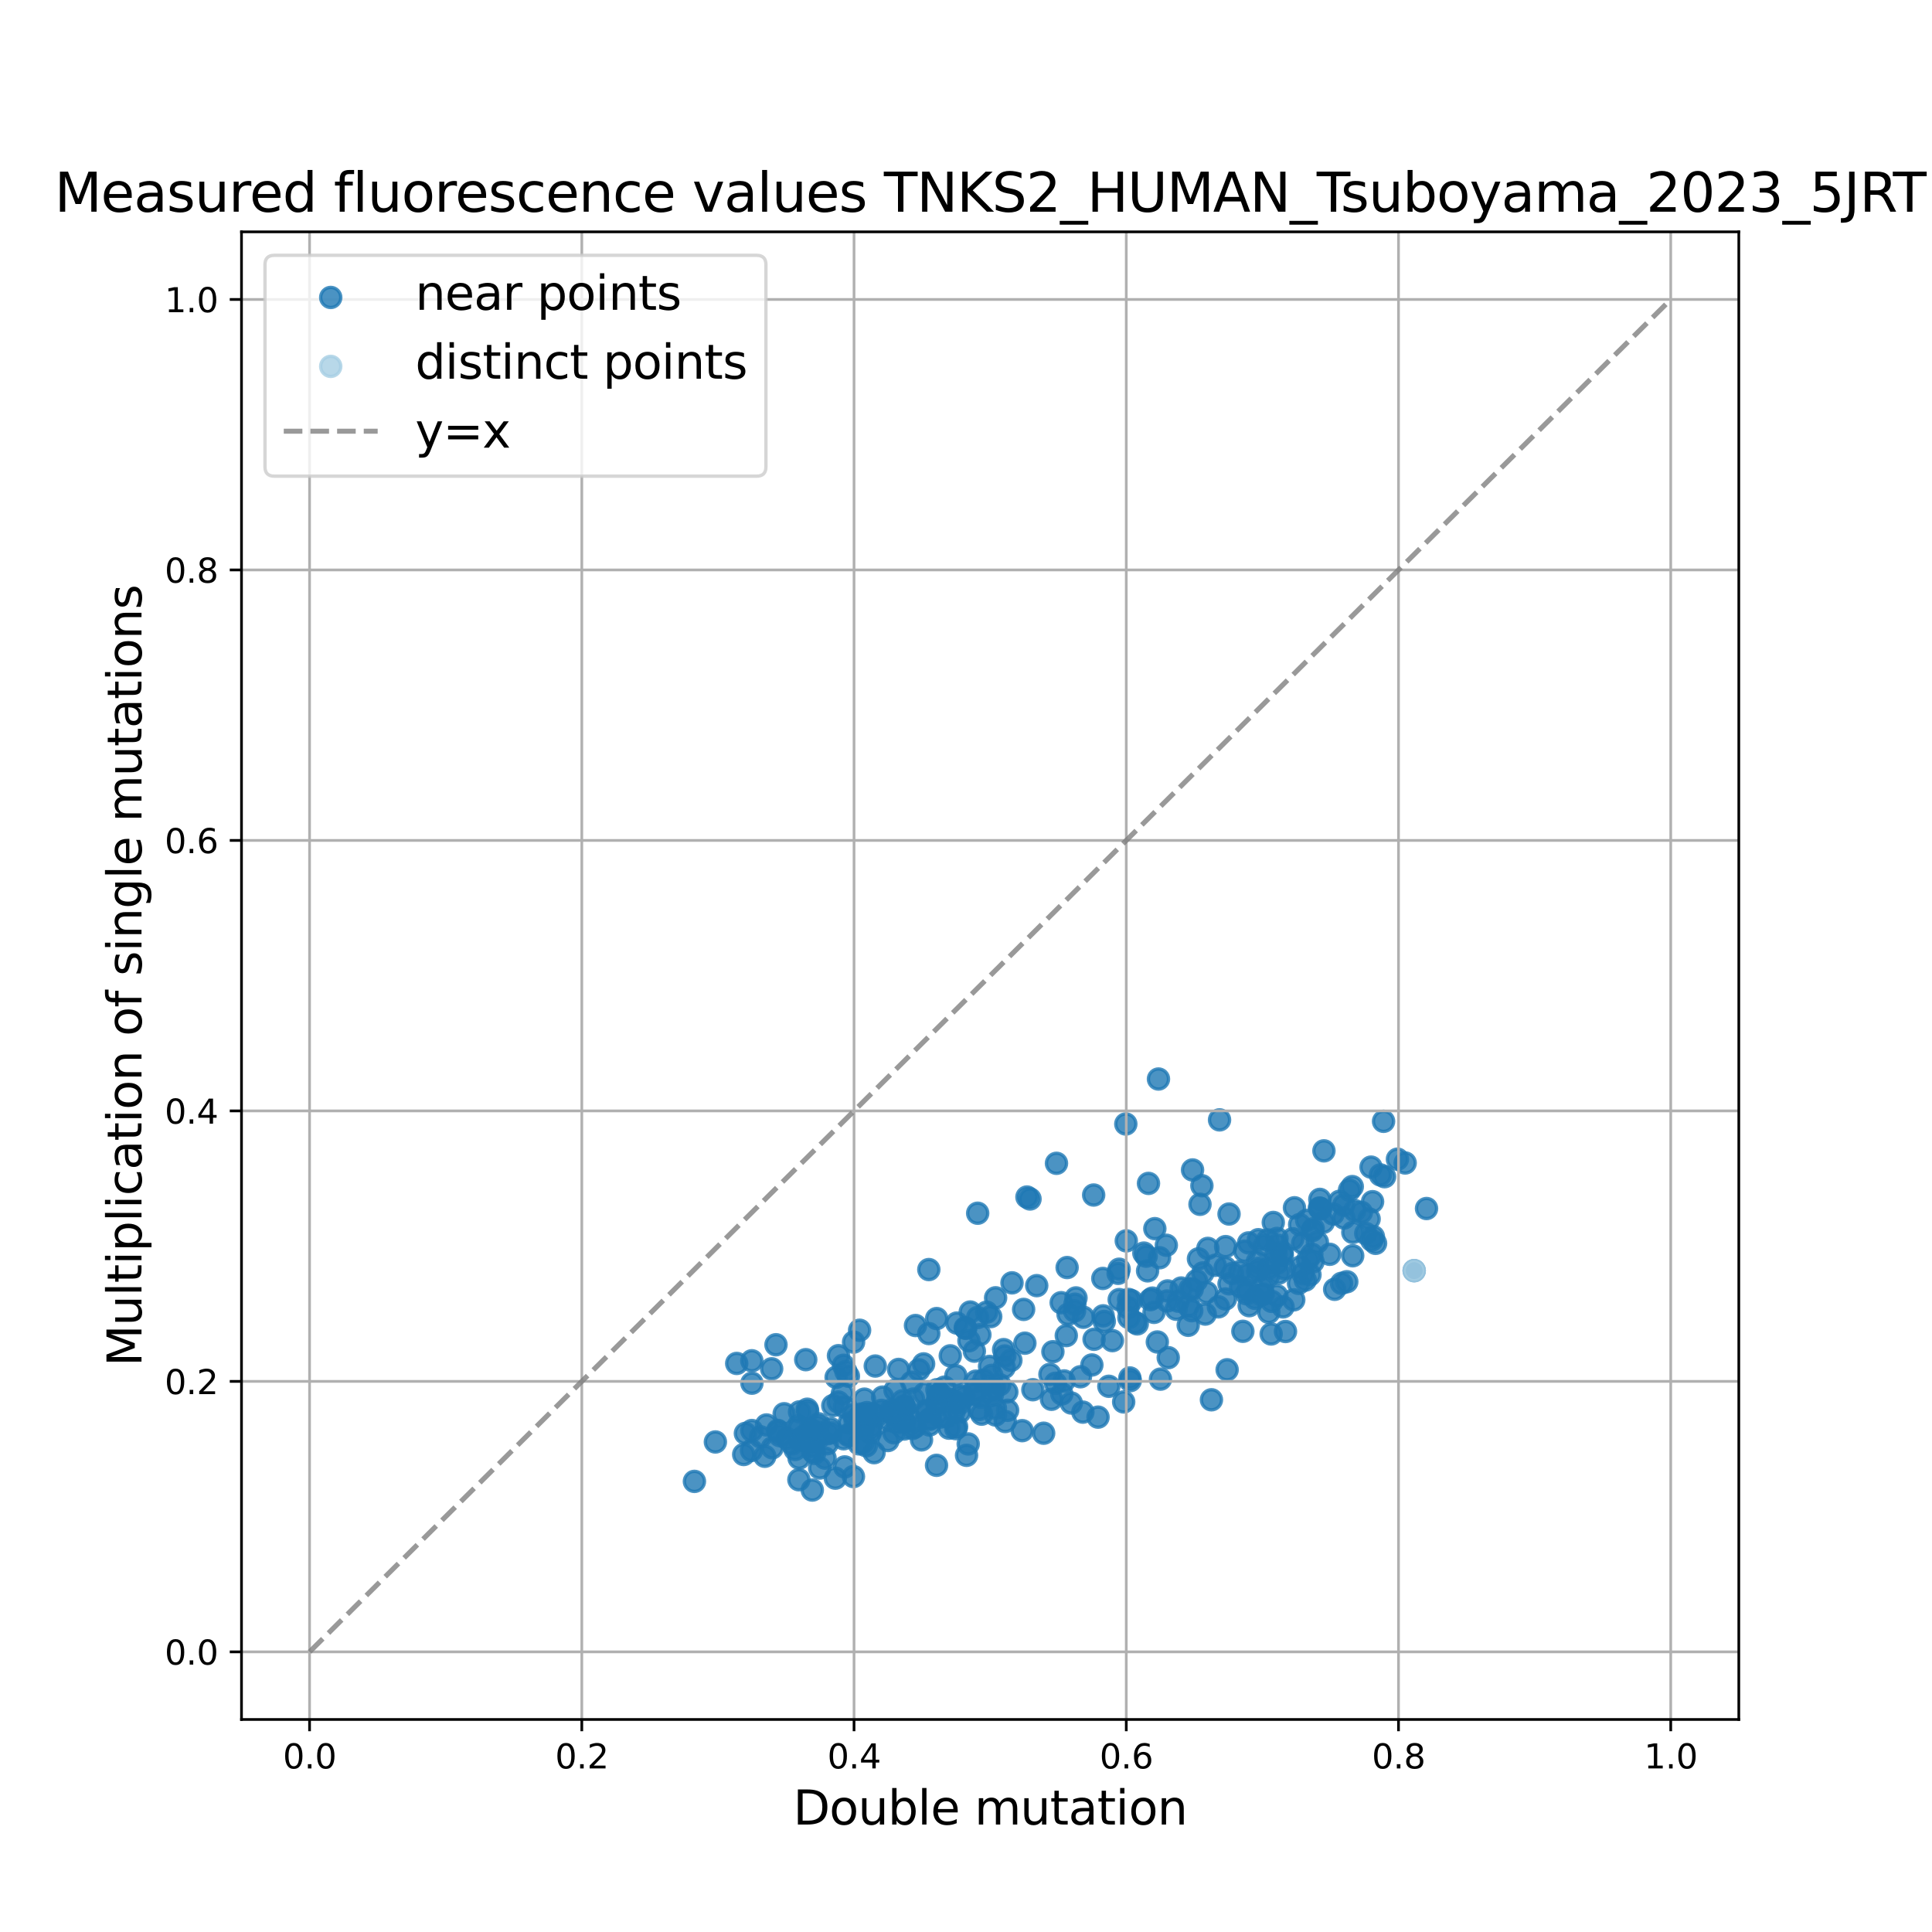 <?xml version="1.0" encoding="utf-8" standalone="no"?>
<!DOCTYPE svg PUBLIC "-//W3C//DTD SVG 1.1//EN"
  "http://www.w3.org/Graphics/SVG/1.1/DTD/svg11.dtd">
<svg xmlns:xlink="http://www.w3.org/1999/xlink" width="576pt" height="576pt" viewBox="0 0 576 576" xmlns="http://www.w3.org/2000/svg" version="1.1">
 <defs>
  <style type="text/css">*{stroke-linejoin: round; stroke-linecap: butt}</style>
 </defs>
 <g id="figure_1">
  <g id="patch_1">
   <path d="M 0 576 
L 576 576 
L 576 0 
L 0 0 
z
" style="fill: #ffffff"/>
  </g>
  <g id="axes_1">
   <g id="patch_2">
    <path d="M 72 512.64 
L 518.4 512.64 
L 518.4 69.12 
L 72 69.12 
z
" style="fill: #ffffff"/>
   </g>
   <g id="PathCollection_1">
    <defs>
     <path id="m35924367b3" d="M 0 3 
C 0.796 3 1.559 2.684 2.121 2.121 
C 2.684 1.559 3 0.796 3 0 
C 3 -0.796 2.684 -1.559 2.121 -2.121 
C 1.559 -2.684 0.796 -3 0 -3 
C -0.796 -3 -1.559 -2.684 -2.121 -2.121 
C -2.684 -1.559 -3 -0.796 -3 0 
C -3 0.796 -2.684 1.559 -2.121 2.121 
C -1.559 2.684 -0.796 3 0 3 
z
" style="stroke: #1f78b4; stroke-opacity: 0.8"/>
    </defs>
    <g clip-path="url(#p1859edba84)">
     <use xlink:href="#m35924367b3" x="329.228" y="393.97" style="fill: #1f78b4; fill-opacity: 0.8; stroke: #1f78b4; stroke-opacity: 0.8"/>
     <use xlink:href="#m35924367b3" x="389.58" y="363.831" style="fill: #1f78b4; fill-opacity: 0.8; stroke: #1f78b4; stroke-opacity: 0.8"/>
     <use xlink:href="#m35924367b3" x="234.677" y="428.91" style="fill: #1f78b4; fill-opacity: 0.8; stroke: #1f78b4; stroke-opacity: 0.8"/>
     <use xlink:href="#m35924367b3" x="247.795" y="427.105" style="fill: #1f78b4; fill-opacity: 0.8; stroke: #1f78b4; stroke-opacity: 0.8"/>
     <use xlink:href="#m35924367b3" x="355.307" y="390.768" style="fill: #1f78b4; fill-opacity: 0.8; stroke: #1f78b4; stroke-opacity: 0.8"/>
     <use xlink:href="#m35924367b3" x="271.881" y="423.506" style="fill: #1f78b4; fill-opacity: 0.8; stroke: #1f78b4; stroke-opacity: 0.8"/>
     <use xlink:href="#m35924367b3" x="269.533" y="419.188" style="fill: #1f78b4; fill-opacity: 0.8; stroke: #1f78b4; stroke-opacity: 0.8"/>
     <use xlink:href="#m35924367b3" x="391.105" y="373.931" style="fill: #1f78b4; fill-opacity: 0.8; stroke: #1f78b4; stroke-opacity: 0.8"/>
     <use xlink:href="#m35924367b3" x="237.037" y="432.14" style="fill: #1f78b4; fill-opacity: 0.8; stroke: #1f78b4; stroke-opacity: 0.8"/>
     <use xlink:href="#m35924367b3" x="371.083" y="373.007" style="fill: #1f78b4; fill-opacity: 0.8; stroke: #1f78b4; stroke-opacity: 0.8"/>
     <use xlink:href="#m35924367b3" x="350.659" y="390.332" style="fill: #1f78b4; fill-opacity: 0.8; stroke: #1f78b4; stroke-opacity: 0.8"/>
     <use xlink:href="#m35924367b3" x="239.496" y="428.289" style="fill: #1f78b4; fill-opacity: 0.8; stroke: #1f78b4; stroke-opacity: 0.8"/>
     <use xlink:href="#m35924367b3" x="252.923" y="427.704" style="fill: #1f78b4; fill-opacity: 0.8; stroke: #1f78b4; stroke-opacity: 0.8"/>
     <use xlink:href="#m35924367b3" x="275.365" y="406.624" style="fill: #1f78b4; fill-opacity: 0.8; stroke: #1f78b4; stroke-opacity: 0.8"/>
     <use xlink:href="#m35924367b3" x="269.097" y="417.626" style="fill: #1f78b4; fill-opacity: 0.8; stroke: #1f78b4; stroke-opacity: 0.8"/>
     <use xlink:href="#m35924367b3" x="277.356" y="422.912" style="fill: #1f78b4; fill-opacity: 0.8; stroke: #1f78b4; stroke-opacity: 0.8"/>
     <use xlink:href="#m35924367b3" x="366.417" y="382.76" style="fill: #1f78b4; fill-opacity: 0.8; stroke: #1f78b4; stroke-opacity: 0.8"/>
     <use xlink:href="#m35924367b3" x="365.347" y="387.272" style="fill: #1f78b4; fill-opacity: 0.8; stroke: #1f78b4; stroke-opacity: 0.8"/>
     <use xlink:href="#m35924367b3" x="336.279" y="389.883" style="fill: #1f78b4; fill-opacity: 0.8; stroke: #1f78b4; stroke-opacity: 0.8"/>
     <use xlink:href="#m35924367b3" x="376.147" y="386.062" style="fill: #1f78b4; fill-opacity: 0.8; stroke: #1f78b4; stroke-opacity: 0.8"/>
     <use xlink:href="#m35924367b3" x="358.329" y="353.504" style="fill: #1f78b4; fill-opacity: 0.8; stroke: #1f78b4; stroke-opacity: 0.8"/>
     <use xlink:href="#m35924367b3" x="299.71" y="423.807" style="fill: #1f78b4; fill-opacity: 0.8; stroke: #1f78b4; stroke-opacity: 0.8"/>
     <use xlink:href="#m35924367b3" x="296.779" y="421.857" style="fill: #1f78b4; fill-opacity: 0.8; stroke: #1f78b4; stroke-opacity: 0.8"/>
     <use xlink:href="#m35924367b3" x="399.965" y="382.603" style="fill: #1f78b4; fill-opacity: 0.8; stroke: #1f78b4; stroke-opacity: 0.8"/>
     <use xlink:href="#m35924367b3" x="335.009" y="417.969" style="fill: #1f78b4; fill-opacity: 0.8; stroke: #1f78b4; stroke-opacity: 0.8"/>
     <use xlink:href="#m35924367b3" x="330.586" y="413.304" style="fill: #1f78b4; fill-opacity: 0.8; stroke: #1f78b4; stroke-opacity: 0.8"/>
     <use xlink:href="#m35924367b3" x="394.544" y="364.415" style="fill: #1f78b4; fill-opacity: 0.8; stroke: #1f78b4; stroke-opacity: 0.8"/>
     <use xlink:href="#m35924367b3" x="311.154" y="427.296" style="fill: #1f78b4; fill-opacity: 0.8; stroke: #1f78b4; stroke-opacity: 0.8"/>
     <use xlink:href="#m35924367b3" x="408.185" y="363.416" style="fill: #1f78b4; fill-opacity: 0.8; stroke: #1f78b4; stroke-opacity: 0.8"/>
     <use xlink:href="#m35924367b3" x="401.528" y="382.132" style="fill: #1f78b4; fill-opacity: 0.8; stroke: #1f78b4; stroke-opacity: 0.8"/>
     <use xlink:href="#m35924367b3" x="277.201" y="423.136" style="fill: #1f78b4; fill-opacity: 0.8; stroke: #1f78b4; stroke-opacity: 0.8"/>
     <use xlink:href="#m35924367b3" x="327.367" y="422.504" style="fill: #1f78b4; fill-opacity: 0.8; stroke: #1f78b4; stroke-opacity: 0.8"/>
     <use xlink:href="#m35924367b3" x="288.877" y="399.732" style="fill: #1f78b4; fill-opacity: 0.8; stroke: #1f78b4; stroke-opacity: 0.8"/>
     <use xlink:href="#m35924367b3" x="336.977" y="411.617" style="fill: #1f78b4; fill-opacity: 0.8; stroke: #1f78b4; stroke-opacity: 0.8"/>
     <use xlink:href="#m35924367b3" x="361.175" y="417.327" style="fill: #1f78b4; fill-opacity: 0.8; stroke: #1f78b4; stroke-opacity: 0.8"/>
     <use xlink:href="#m35924367b3" x="396.444" y="373.952" style="fill: #1f78b4; fill-opacity: 0.8; stroke: #1f78b4; stroke-opacity: 0.8"/>
     <use xlink:href="#m35924367b3" x="421.619" y="378.826" style="fill: #1f78b4; fill-opacity: 0.8; stroke: #1f78b4; stroke-opacity: 0.8"/>
     <use xlink:href="#m35924367b3" x="389.16" y="381.647" style="fill: #1f78b4; fill-opacity: 0.8; stroke: #1f78b4; stroke-opacity: 0.8"/>
     <use xlink:href="#m35924367b3" x="291.481" y="361.705" style="fill: #1f78b4; fill-opacity: 0.8; stroke: #1f78b4; stroke-opacity: 0.8"/>
     <use xlink:href="#m35924367b3" x="345.382" y="321.695" style="fill: #1f78b4; fill-opacity: 0.8; stroke: #1f78b4; stroke-opacity: 0.8"/>
     <use xlink:href="#m35924367b3" x="230.063" y="408.089" style="fill: #1f78b4; fill-opacity: 0.8; stroke: #1f78b4; stroke-opacity: 0.8"/>
     <use xlink:href="#m35924367b3" x="224.147" y="405.693" style="fill: #1f78b4; fill-opacity: 0.8; stroke: #1f78b4; stroke-opacity: 0.8"/>
     <use xlink:href="#m35924367b3" x="307.087" y="357.455" style="fill: #1f78b4; fill-opacity: 0.8; stroke: #1f78b4; stroke-opacity: 0.8"/>
     <use xlink:href="#m35924367b3" x="231.349" y="400.916" style="fill: #1f78b4; fill-opacity: 0.8; stroke: #1f78b4; stroke-opacity: 0.8"/>
     <use xlink:href="#m35924367b3" x="272.939" y="395.183" style="fill: #1f78b4; fill-opacity: 0.8; stroke: #1f78b4; stroke-opacity: 0.8"/>
     <use xlink:href="#m35924367b3" x="335.645" y="335.104" style="fill: #1f78b4; fill-opacity: 0.8; stroke: #1f78b4; stroke-opacity: 0.8"/>
     <use xlink:href="#m35924367b3" x="224.178" y="412.376" style="fill: #1f78b4; fill-opacity: 0.8; stroke: #1f78b4; stroke-opacity: 0.8"/>
     <use xlink:href="#m35924367b3" x="363.589" y="333.876" style="fill: #1f78b4; fill-opacity: 0.8; stroke: #1f78b4; stroke-opacity: 0.8"/>
     <use xlink:href="#m35924367b3" x="306.17" y="356.876" style="fill: #1f78b4; fill-opacity: 0.8; stroke: #1f78b4; stroke-opacity: 0.8"/>
     <use xlink:href="#m35924367b3" x="260.949" y="407.265" style="fill: #1f78b4; fill-opacity: 0.8; stroke: #1f78b4; stroke-opacity: 0.8"/>
     <use xlink:href="#m35924367b3" x="219.642" y="406.488" style="fill: #1f78b4; fill-opacity: 0.8; stroke: #1f78b4; stroke-opacity: 0.8"/>
     <use xlink:href="#m35924367b3" x="276.918" y="378.504" style="fill: #1f78b4; fill-opacity: 0.8; stroke: #1f78b4; stroke-opacity: 0.8"/>
     <use xlink:href="#m35924367b3" x="279.255" y="393.109" style="fill: #1f78b4; fill-opacity: 0.8; stroke: #1f78b4; stroke-opacity: 0.8"/>
     <use xlink:href="#m35924367b3" x="254.49" y="400.127" style="fill: #1f78b4; fill-opacity: 0.8; stroke: #1f78b4; stroke-opacity: 0.8"/>
     <use xlink:href="#m35924367b3" x="314.974" y="346.824" style="fill: #1f78b4; fill-opacity: 0.8; stroke: #1f78b4; stroke-opacity: 0.8"/>
     <use xlink:href="#m35924367b3" x="342.405" y="352.813" style="fill: #1f78b4; fill-opacity: 0.8; stroke: #1f78b4; stroke-opacity: 0.8"/>
     <use xlink:href="#m35924367b3" x="326.061" y="356.28" style="fill: #1f78b4; fill-opacity: 0.8; stroke: #1f78b4; stroke-opacity: 0.8"/>
     <use xlink:href="#m35924367b3" x="301.718" y="382.462" style="fill: #1f78b4; fill-opacity: 0.8; stroke: #1f78b4; stroke-opacity: 0.8"/>
     <use xlink:href="#m35924367b3" x="355.543" y="348.803" style="fill: #1f78b4; fill-opacity: 0.8; stroke: #1f78b4; stroke-opacity: 0.8"/>
     <use xlink:href="#m35924367b3" x="233.79" y="421.484" style="fill: #1f78b4; fill-opacity: 0.8; stroke: #1f78b4; stroke-opacity: 0.8"/>
     <use xlink:href="#m35924367b3" x="251.78" y="419.468" style="fill: #1f78b4; fill-opacity: 0.8; stroke: #1f78b4; stroke-opacity: 0.8"/>
     <use xlink:href="#m35924367b3" x="342.138" y="378.887" style="fill: #1f78b4; fill-opacity: 0.8; stroke: #1f78b4; stroke-opacity: 0.8"/>
     <use xlink:href="#m35924367b3" x="251.145" y="415.449" style="fill: #1f78b4; fill-opacity: 0.8; stroke: #1f78b4; stroke-opacity: 0.8"/>
     <use xlink:href="#m35924367b3" x="249.278" y="410.626" style="fill: #1f78b4; fill-opacity: 0.8; stroke: #1f78b4; stroke-opacity: 0.8"/>
     <use xlink:href="#m35924367b3" x="385.928" y="360.083" style="fill: #1f78b4; fill-opacity: 0.8; stroke: #1f78b4; stroke-opacity: 0.8"/>
     <use xlink:href="#m35924367b3" x="238.005" y="425.091" style="fill: #1f78b4; fill-opacity: 0.8; stroke: #1f78b4; stroke-opacity: 0.8"/>
     <use xlink:href="#m35924367b3" x="357.761" y="359.05" style="fill: #1f78b4; fill-opacity: 0.8; stroke: #1f78b4; stroke-opacity: 0.8"/>
     <use xlink:href="#m35924367b3" x="333.654" y="378.399" style="fill: #1f78b4; fill-opacity: 0.8; stroke: #1f78b4; stroke-opacity: 0.8"/>
     <use xlink:href="#m35924367b3" x="240.794" y="420.79" style="fill: #1f78b4; fill-opacity: 0.8; stroke: #1f78b4; stroke-opacity: 0.8"/>
     <use xlink:href="#m35924367b3" x="240.669" y="420.137" style="fill: #1f78b4; fill-opacity: 0.8; stroke: #1f78b4; stroke-opacity: 0.8"/>
     <use xlink:href="#m35924367b3" x="256.276" y="396.595" style="fill: #1f78b4; fill-opacity: 0.8; stroke: #1f78b4; stroke-opacity: 0.8"/>
     <use xlink:href="#m35924367b3" x="252.189" y="408.882" style="fill: #1f78b4; fill-opacity: 0.8; stroke: #1f78b4; stroke-opacity: 0.8"/>
     <use xlink:href="#m35924367b3" x="295.764" y="414.785" style="fill: #1f78b4; fill-opacity: 0.8; stroke: #1f78b4; stroke-opacity: 0.8"/>
     <use xlink:href="#m35924367b3" x="335.786" y="369.943" style="fill: #1f78b4; fill-opacity: 0.8; stroke: #1f78b4; stroke-opacity: 0.8"/>
     <use xlink:href="#m35924367b3" x="345.714" y="374.982" style="fill: #1f78b4; fill-opacity: 0.8; stroke: #1f78b4; stroke-opacity: 0.8"/>
     <use xlink:href="#m35924367b3" x="318.149" y="377.899" style="fill: #1f78b4; fill-opacity: 0.8; stroke: #1f78b4; stroke-opacity: 0.8"/>
     <use xlink:href="#m35924367b3" x="369.857" y="383.596" style="fill: #1f78b4; fill-opacity: 0.8; stroke: #1f78b4; stroke-opacity: 0.8"/>
     <use xlink:href="#m35924367b3" x="411.55" y="350.284" style="fill: #1f78b4; fill-opacity: 0.8; stroke: #1f78b4; stroke-opacity: 0.8"/>
     <use xlink:href="#m35924367b3" x="261.268" y="422.216" style="fill: #1f78b4; fill-opacity: 0.8; stroke: #1f78b4; stroke-opacity: 0.8"/>
     <use xlink:href="#m35924367b3" x="291.846" y="420.221" style="fill: #1f78b4; fill-opacity: 0.8; stroke: #1f78b4; stroke-opacity: 0.8"/>
     <use xlink:href="#m35924367b3" x="390.552" y="380.057" style="fill: #1f78b4; fill-opacity: 0.8; stroke: #1f78b4; stroke-opacity: 0.8"/>
     <use xlink:href="#m35924367b3" x="286.425" y="416.243" style="fill: #1f78b4; fill-opacity: 0.8; stroke: #1f78b4; stroke-opacity: 0.8"/>
     <use xlink:href="#m35924367b3" x="293.294" y="411.47" style="fill: #1f78b4; fill-opacity: 0.8; stroke: #1f78b4; stroke-opacity: 0.8"/>
     <use xlink:href="#m35924367b3" x="405.875" y="361.447" style="fill: #1f78b4; fill-opacity: 0.8; stroke: #1f78b4; stroke-opacity: 0.8"/>
     <use xlink:href="#m35924367b3" x="282.918" y="425.785" style="fill: #1f78b4; fill-opacity: 0.8; stroke: #1f78b4; stroke-opacity: 0.8"/>
     <use xlink:href="#m35924367b3" x="393.743" y="360.425" style="fill: #1f78b4; fill-opacity: 0.8; stroke: #1f78b4; stroke-opacity: 0.8"/>
     <use xlink:href="#m35924367b3" x="381.198" y="379.575" style="fill: #1f78b4; fill-opacity: 0.8; stroke: #1f78b4; stroke-opacity: 0.8"/>
     <use xlink:href="#m35924367b3" x="267.496" y="421.529" style="fill: #1f78b4; fill-opacity: 0.8; stroke: #1f78b4; stroke-opacity: 0.8"/>
     <use xlink:href="#m35924367b3" x="284.422" y="420.882" style="fill: #1f78b4; fill-opacity: 0.8; stroke: #1f78b4; stroke-opacity: 0.8"/>
     <use xlink:href="#m35924367b3" x="276.913" y="397.583" style="fill: #1f78b4; fill-opacity: 0.8; stroke: #1f78b4; stroke-opacity: 0.8"/>
     <use xlink:href="#m35924367b3" x="313.025" y="409.743" style="fill: #1f78b4; fill-opacity: 0.8; stroke: #1f78b4; stroke-opacity: 0.8"/>
     <use xlink:href="#m35924367b3" x="290.69" y="415.586" style="fill: #1f78b4; fill-opacity: 0.8; stroke: #1f78b4; stroke-opacity: 0.8"/>
     <use xlink:href="#m35924367b3" x="380.83" y="371.205" style="fill: #1f78b4; fill-opacity: 0.8; stroke: #1f78b4; stroke-opacity: 0.8"/>
     <use xlink:href="#m35924367b3" x="391.459" y="376.192" style="fill: #1f78b4; fill-opacity: 0.8; stroke: #1f78b4; stroke-opacity: 0.8"/>
     <use xlink:href="#m35924367b3" x="369.645" y="379.079" style="fill: #1f78b4; fill-opacity: 0.8; stroke: #1f78b4; stroke-opacity: 0.8"/>
     <use xlink:href="#m35924367b3" x="295.367" y="392.525" style="fill: #1f78b4; fill-opacity: 0.8; stroke: #1f78b4; stroke-opacity: 0.8"/>
     <use xlink:href="#m35924367b3" x="366.42" y="361.944" style="fill: #1f78b4; fill-opacity: 0.8; stroke: #1f78b4; stroke-opacity: 0.8"/>
     <use xlink:href="#m35924367b3" x="252.933" y="427.977" style="fill: #1f78b4; fill-opacity: 0.8; stroke: #1f78b4; stroke-opacity: 0.8"/>
     <use xlink:href="#m35924367b3" x="259.459" y="426.146" style="fill: #1f78b4; fill-opacity: 0.8; stroke: #1f78b4; stroke-opacity: 0.8"/>
     <use xlink:href="#m35924367b3" x="372.426" y="389.276" style="fill: #1f78b4; fill-opacity: 0.8; stroke: #1f78b4; stroke-opacity: 0.8"/>
     <use xlink:href="#m35924367b3" x="280.342" y="422.494" style="fill: #1f78b4; fill-opacity: 0.8; stroke: #1f78b4; stroke-opacity: 0.8"/>
     <use xlink:href="#m35924367b3" x="279.291" y="418.113" style="fill: #1f78b4; fill-opacity: 0.8; stroke: #1f78b4; stroke-opacity: 0.8"/>
     <use xlink:href="#m35924367b3" x="360.107" y="372.192" style="fill: #1f78b4; fill-opacity: 0.8; stroke: #1f78b4; stroke-opacity: 0.8"/>
     <use xlink:href="#m35924367b3" x="242.415" y="431.254" style="fill: #1f78b4; fill-opacity: 0.8; stroke: #1f78b4; stroke-opacity: 0.8"/>
     <use xlink:href="#m35924367b3" x="347.724" y="371.254" style="fill: #1f78b4; fill-opacity: 0.8; stroke: #1f78b4; stroke-opacity: 0.8"/>
     <use xlink:href="#m35924367b3" x="320.467" y="388.833" style="fill: #1f78b4; fill-opacity: 0.8; stroke: #1f78b4; stroke-opacity: 0.8"/>
     <use xlink:href="#m35924367b3" x="222.23" y="427.347" style="fill: #1f78b4; fill-opacity: 0.8; stroke: #1f78b4; stroke-opacity: 0.8"/>
     <use xlink:href="#m35924367b3" x="231.98" y="426.753" style="fill: #1f78b4; fill-opacity: 0.8; stroke: #1f78b4; stroke-opacity: 0.8"/>
     <use xlink:href="#m35924367b3" x="240.226" y="405.365" style="fill: #1f78b4; fill-opacity: 0.8; stroke: #1f78b4; stroke-opacity: 0.8"/>
     <use xlink:href="#m35924367b3" x="263.145" y="416.528" style="fill: #1f78b4; fill-opacity: 0.8; stroke: #1f78b4; stroke-opacity: 0.8"/>
     <use xlink:href="#m35924367b3" x="266.531" y="421.891" style="fill: #1f78b4; fill-opacity: 0.8; stroke: #1f78b4; stroke-opacity: 0.8"/>
     <use xlink:href="#m35924367b3" x="328.788" y="381.15" style="fill: #1f78b4; fill-opacity: 0.8; stroke: #1f78b4; stroke-opacity: 0.8"/>
     <use xlink:href="#m35924367b3" x="371.657" y="385.728" style="fill: #1f78b4; fill-opacity: 0.8; stroke: #1f78b4; stroke-opacity: 0.8"/>
     <use xlink:href="#m35924367b3" x="316.374" y="388.378" style="fill: #1f78b4; fill-opacity: 0.8; stroke: #1f78b4; stroke-opacity: 0.8"/>
     <use xlink:href="#m35924367b3" x="378.28" y="391.272" style="fill: #1f78b4; fill-opacity: 0.8; stroke: #1f78b4; stroke-opacity: 0.8"/>
     <use xlink:href="#m35924367b3" x="425.302" y="360.308" style="fill: #1f78b4; fill-opacity: 0.8; stroke: #1f78b4; stroke-opacity: 0.8"/>
     <use xlink:href="#m35924367b3" x="266.496" y="427.169" style="fill: #1f78b4; fill-opacity: 0.8; stroke: #1f78b4; stroke-opacity: 0.8"/>
     <use xlink:href="#m35924367b3" x="285.194" y="425.315" style="fill: #1f78b4; fill-opacity: 0.8; stroke: #1f78b4; stroke-opacity: 0.8"/>
     <use xlink:href="#m35924367b3" x="379.132" y="387.983" style="fill: #1f78b4; fill-opacity: 0.8; stroke: #1f78b4; stroke-opacity: 0.8"/>
     <use xlink:href="#m35924367b3" x="292.662" y="421.617" style="fill: #1f78b4; fill-opacity: 0.8; stroke: #1f78b4; stroke-opacity: 0.8"/>
     <use xlink:href="#m35924367b3" x="313.482" y="417.181" style="fill: #1f78b4; fill-opacity: 0.8; stroke: #1f78b4; stroke-opacity: 0.8"/>
     <use xlink:href="#m35924367b3" x="410.105" y="370.685" style="fill: #1f78b4; fill-opacity: 0.8; stroke: #1f78b4; stroke-opacity: 0.8"/>
     <use xlink:href="#m35924367b3" x="288.66" y="430.487" style="fill: #1f78b4; fill-opacity: 0.8; stroke: #1f78b4; stroke-opacity: 0.8"/>
     <use xlink:href="#m35924367b3" x="408.972" y="369.735" style="fill: #1f78b4; fill-opacity: 0.8; stroke: #1f78b4; stroke-opacity: 0.8"/>
     <use xlink:href="#m35924367b3" x="385.717" y="387.534" style="fill: #1f78b4; fill-opacity: 0.8; stroke: #1f78b4; stroke-opacity: 0.8"/>
     <use xlink:href="#m35924367b3" x="304.753" y="426.531" style="fill: #1f78b4; fill-opacity: 0.8; stroke: #1f78b4; stroke-opacity: 0.8"/>
     <use xlink:href="#m35924367b3" x="284.958" y="425.93" style="fill: #1f78b4; fill-opacity: 0.8; stroke: #1f78b4; stroke-opacity: 0.8"/>
     <use xlink:href="#m35924367b3" x="299.568" y="404.273" style="fill: #1f78b4; fill-opacity: 0.8; stroke: #1f78b4; stroke-opacity: 0.8"/>
     <use xlink:href="#m35924367b3" x="316.564" y="415.576" style="fill: #1f78b4; fill-opacity: 0.8; stroke: #1f78b4; stroke-opacity: 0.8"/>
     <use xlink:href="#m35924367b3" x="322.846" y="421.007" style="fill: #1f78b4; fill-opacity: 0.8; stroke: #1f78b4; stroke-opacity: 0.8"/>
     <use xlink:href="#m35924367b3" x="388.488" y="379.755" style="fill: #1f78b4; fill-opacity: 0.8; stroke: #1f78b4; stroke-opacity: 0.8"/>
     <use xlink:href="#m35924367b3" x="397.909" y="384.39" style="fill: #1f78b4; fill-opacity: 0.8; stroke: #1f78b4; stroke-opacity: 0.8"/>
     <use xlink:href="#m35924367b3" x="374.126" y="387.074" style="fill: #1f78b4; fill-opacity: 0.8; stroke: #1f78b4; stroke-opacity: 0.8"/>
     <use xlink:href="#m35924367b3" x="296.533" y="413.728" style="fill: #1f78b4; fill-opacity: 0.8; stroke: #1f78b4; stroke-opacity: 0.8"/>
     <use xlink:href="#m35924367b3" x="382.524" y="389.635" style="fill: #1f78b4; fill-opacity: 0.8; stroke: #1f78b4; stroke-opacity: 0.8"/>
     <use xlink:href="#m35924367b3" x="207.033" y="441.66" style="fill: #1f78b4; fill-opacity: 0.8; stroke: #1f78b4; stroke-opacity: 0.8"/>
     <use xlink:href="#m35924367b3" x="254.442" y="440.218" style="fill: #1f78b4; fill-opacity: 0.8; stroke: #1f78b4; stroke-opacity: 0.8"/>
     <use xlink:href="#m35924367b3" x="345.984" y="411.169" style="fill: #1f78b4; fill-opacity: 0.8; stroke: #1f78b4; stroke-opacity: 0.8"/>
     <use xlink:href="#m35924367b3" x="251.845" y="437.341" style="fill: #1f78b4; fill-opacity: 0.8; stroke: #1f78b4; stroke-opacity: 0.8"/>
     <use xlink:href="#m35924367b3" x="288.163" y="433.888" style="fill: #1f78b4; fill-opacity: 0.8; stroke: #1f78b4; stroke-opacity: 0.8"/>
     <use xlink:href="#m35924367b3" x="378.98" y="397.709" style="fill: #1f78b4; fill-opacity: 0.8; stroke: #1f78b4; stroke-opacity: 0.8"/>
     <use xlink:href="#m35924367b3" x="242.172" y="444.242" style="fill: #1f78b4; fill-opacity: 0.8; stroke: #1f78b4; stroke-opacity: 0.8"/>
     <use xlink:href="#m35924367b3" x="383.256" y="396.97" style="fill: #1f78b4; fill-opacity: 0.8; stroke: #1f78b4; stroke-opacity: 0.8"/>
     <use xlink:href="#m35924367b3" x="336.846" y="410.82" style="fill: #1f78b4; fill-opacity: 0.8; stroke: #1f78b4; stroke-opacity: 0.8"/>
     <use xlink:href="#m35924367b3" x="238.175" y="441.164" style="fill: #1f78b4; fill-opacity: 0.8; stroke: #1f78b4; stroke-opacity: 0.8"/>
     <use xlink:href="#m35924367b3" x="249.045" y="440.696" style="fill: #1f78b4; fill-opacity: 0.8; stroke: #1f78b4; stroke-opacity: 0.8"/>
     <use xlink:href="#m35924367b3" x="269.611" y="423.844" style="fill: #1f78b4; fill-opacity: 0.8; stroke: #1f78b4; stroke-opacity: 0.8"/>
     <use xlink:href="#m35924367b3" x="242.251" y="432.64" style="fill: #1f78b4; fill-opacity: 0.8; stroke: #1f78b4; stroke-opacity: 0.8"/>
     <use xlink:href="#m35924367b3" x="279.215" y="436.865" style="fill: #1f78b4; fill-opacity: 0.8; stroke: #1f78b4; stroke-opacity: 0.8"/>
     <use xlink:href="#m35924367b3" x="348.297" y="404.767" style="fill: #1f78b4; fill-opacity: 0.8; stroke: #1f78b4; stroke-opacity: 0.8"/>
     <use xlink:href="#m35924367b3" x="365.853" y="408.374" style="fill: #1f78b4; fill-opacity: 0.8; stroke: #1f78b4; stroke-opacity: 0.8"/>
     <use xlink:href="#m35924367b3" x="322.118" y="410.462" style="fill: #1f78b4; fill-opacity: 0.8; stroke: #1f78b4; stroke-opacity: 0.8"/>
     <use xlink:href="#m35924367b3" x="378.173" y="378.103" style="fill: #1f78b4; fill-opacity: 0.8; stroke: #1f78b4; stroke-opacity: 0.8"/>
     <use xlink:href="#m35924367b3" x="394.711" y="343.111" style="fill: #1f78b4; fill-opacity: 0.8; stroke: #1f78b4; stroke-opacity: 0.8"/>
     <use xlink:href="#m35924367b3" x="285.783" y="418.671" style="fill: #1f78b4; fill-opacity: 0.8; stroke: #1f78b4; stroke-opacity: 0.8"/>
     <use xlink:href="#m35924367b3" x="292.404" y="416.576" style="fill: #1f78b4; fill-opacity: 0.8; stroke: #1f78b4; stroke-opacity: 0.8"/>
     <use xlink:href="#m35924367b3" x="403.291" y="374.386" style="fill: #1f78b4; fill-opacity: 0.8; stroke: #1f78b4; stroke-opacity: 0.8"/>
     <use xlink:href="#m35924367b3" x="314.674" y="412.397" style="fill: #1f78b4; fill-opacity: 0.8; stroke: #1f78b4; stroke-opacity: 0.8"/>
     <use xlink:href="#m35924367b3" x="295.02" y="407.383" style="fill: #1f78b4; fill-opacity: 0.8; stroke: #1f78b4; stroke-opacity: 0.8"/>
     <use xlink:href="#m35924367b3" x="402.335" y="354.838" style="fill: #1f78b4; fill-opacity: 0.8; stroke: #1f78b4; stroke-opacity: 0.8"/>
     <use xlink:href="#m35924367b3" x="282.25" y="422.421" style="fill: #1f78b4; fill-opacity: 0.8; stroke: #1f78b4; stroke-opacity: 0.8"/>
     <use xlink:href="#m35924367b3" x="403.165" y="353.764" style="fill: #1f78b4; fill-opacity: 0.8; stroke: #1f78b4; stroke-opacity: 0.8"/>
     <use xlink:href="#m35924367b3" x="380.449" y="373.88" style="fill: #1f78b4; fill-opacity: 0.8; stroke: #1f78b4; stroke-opacity: 0.8"/>
     <use xlink:href="#m35924367b3" x="284.909" y="417.95" style="fill: #1f78b4; fill-opacity: 0.8; stroke: #1f78b4; stroke-opacity: 0.8"/>
     <use xlink:href="#m35924367b3" x="283.44" y="417.271" style="fill: #1f78b4; fill-opacity: 0.8; stroke: #1f78b4; stroke-opacity: 0.8"/>
     <use xlink:href="#m35924367b3" x="291.47" y="392.796" style="fill: #1f78b4; fill-opacity: 0.8; stroke: #1f78b4; stroke-opacity: 0.8"/>
     <use xlink:href="#m35924367b3" x="301.384" y="405.57" style="fill: #1f78b4; fill-opacity: 0.8; stroke: #1f78b4; stroke-opacity: 0.8"/>
     <use xlink:href="#m35924367b3" x="317.256" y="411.707" style="fill: #1f78b4; fill-opacity: 0.8; stroke: #1f78b4; stroke-opacity: 0.8"/>
     <use xlink:href="#m35924367b3" x="387.47" y="365.088" style="fill: #1f78b4; fill-opacity: 0.8; stroke: #1f78b4; stroke-opacity: 0.8"/>
     <use xlink:href="#m35924367b3" x="392.758" y="370.327" style="fill: #1f78b4; fill-opacity: 0.8; stroke: #1f78b4; stroke-opacity: 0.8"/>
     <use xlink:href="#m35924367b3" x="382.265" y="373.359" style="fill: #1f78b4; fill-opacity: 0.8; stroke: #1f78b4; stroke-opacity: 0.8"/>
     <use xlink:href="#m35924367b3" x="356.716" y="381.815" style="fill: #1f78b4; fill-opacity: 0.8; stroke: #1f78b4; stroke-opacity: 0.8"/>
     <use xlink:href="#m35924367b3" x="408.755" y="347.958" style="fill: #1f78b4; fill-opacity: 0.8; stroke: #1f78b4; stroke-opacity: 0.8"/>
     <use xlink:href="#m35924367b3" x="265.855" y="421.066" style="fill: #1f78b4; fill-opacity: 0.8; stroke: #1f78b4; stroke-opacity: 0.8"/>
     <use xlink:href="#m35924367b3" x="279.369" y="419.039" style="fill: #1f78b4; fill-opacity: 0.8; stroke: #1f78b4; stroke-opacity: 0.8"/>
     <use xlink:href="#m35924367b3" x="382.964" y="378.219" style="fill: #1f78b4; fill-opacity: 0.8; stroke: #1f78b4; stroke-opacity: 0.8"/>
     <use xlink:href="#m35924367b3" x="300.175" y="414.996" style="fill: #1f78b4; fill-opacity: 0.8; stroke: #1f78b4; stroke-opacity: 0.8"/>
     <use xlink:href="#m35924367b3" x="284.98" y="410.145" style="fill: #1f78b4; fill-opacity: 0.8; stroke: #1f78b4; stroke-opacity: 0.8"/>
     <use xlink:href="#m35924367b3" x="400.626" y="359.304" style="fill: #1f78b4; fill-opacity: 0.8; stroke: #1f78b4; stroke-opacity: 0.8"/>
     <use xlink:href="#m35924367b3" x="256.98" y="424.695" style="fill: #1f78b4; fill-opacity: 0.8; stroke: #1f78b4; stroke-opacity: 0.8"/>
     <use xlink:href="#m35924367b3" x="409.215" y="358.266" style="fill: #1f78b4; fill-opacity: 0.8; stroke: #1f78b4; stroke-opacity: 0.8"/>
     <use xlink:href="#m35924367b3" x="387.685" y="377.729" style="fill: #1f78b4; fill-opacity: 0.8; stroke: #1f78b4; stroke-opacity: 0.8"/>
     <use xlink:href="#m35924367b3" x="265.678" y="420.369" style="fill: #1f78b4; fill-opacity: 0.8; stroke: #1f78b4; stroke-opacity: 0.8"/>
     <use xlink:href="#m35924367b3" x="269.666" y="419.711" style="fill: #1f78b4; fill-opacity: 0.8; stroke: #1f78b4; stroke-opacity: 0.8"/>
     <use xlink:href="#m35924367b3" x="287.93" y="396.031" style="fill: #1f78b4; fill-opacity: 0.8; stroke: #1f78b4; stroke-opacity: 0.8"/>
     <use xlink:href="#m35924367b3" x="273.949" y="408.39" style="fill: #1f78b4; fill-opacity: 0.8; stroke: #1f78b4; stroke-opacity: 0.8"/>
     <use xlink:href="#m35924367b3" x="307.934" y="414.328" style="fill: #1f78b4; fill-opacity: 0.8; stroke: #1f78b4; stroke-opacity: 0.8"/>
     <use xlink:href="#m35924367b3" x="380.715" y="369.222" style="fill: #1f78b4; fill-opacity: 0.8; stroke: #1f78b4; stroke-opacity: 0.8"/>
     <use xlink:href="#m35924367b3" x="382.286" y="374.291" style="fill: #1f78b4; fill-opacity: 0.8; stroke: #1f78b4; stroke-opacity: 0.8"/>
     <use xlink:href="#m35924367b3" x="362.286" y="377.225" style="fill: #1f78b4; fill-opacity: 0.8; stroke: #1f78b4; stroke-opacity: 0.8"/>
     <use xlink:href="#m35924367b3" x="285.265" y="394.451" style="fill: #1f78b4; fill-opacity: 0.8; stroke: #1f78b4; stroke-opacity: 0.8"/>
     <use xlink:href="#m35924367b3" x="379.615" y="364.459" style="fill: #1f78b4; fill-opacity: 0.8; stroke: #1f78b4; stroke-opacity: 0.8"/>
     <use xlink:href="#m35924367b3" x="238.347" y="429.22" style="fill: #1f78b4; fill-opacity: 0.8; stroke: #1f78b4; stroke-opacity: 0.8"/>
     <use xlink:href="#m35924367b3" x="246.841" y="427.425" style="fill: #1f78b4; fill-opacity: 0.8; stroke: #1f78b4; stroke-opacity: 0.8"/>
     <use xlink:href="#m35924367b3" x="344.055" y="391.265" style="fill: #1f78b4; fill-opacity: 0.8; stroke: #1f78b4; stroke-opacity: 0.8"/>
     <use xlink:href="#m35924367b3" x="254.966" y="423.843" style="fill: #1f78b4; fill-opacity: 0.8; stroke: #1f78b4; stroke-opacity: 0.8"/>
     <use xlink:href="#m35924367b3" x="269.635" y="419.546" style="fill: #1f78b4; fill-opacity: 0.8; stroke: #1f78b4; stroke-opacity: 0.8"/>
     <use xlink:href="#m35924367b3" x="341.717" y="374.51" style="fill: #1f78b4; fill-opacity: 0.8; stroke: #1f78b4; stroke-opacity: 0.8"/>
     <use xlink:href="#m35924367b3" x="224.049" y="432.434" style="fill: #1f78b4; fill-opacity: 0.8; stroke: #1f78b4; stroke-opacity: 0.8"/>
     <use xlink:href="#m35924367b3" x="341.026" y="373.59" style="fill: #1f78b4; fill-opacity: 0.8; stroke: #1f78b4; stroke-opacity: 0.8"/>
     <use xlink:href="#m35924367b3" x="320.356" y="390.831" style="fill: #1f78b4; fill-opacity: 0.8; stroke: #1f78b4; stroke-opacity: 0.8"/>
     <use xlink:href="#m35924367b3" x="244.138" y="428.602" style="fill: #1f78b4; fill-opacity: 0.8; stroke: #1f78b4; stroke-opacity: 0.8"/>
     <use xlink:href="#m35924367b3" x="232.508" y="428.02" style="fill: #1f78b4; fill-opacity: 0.8; stroke: #1f78b4; stroke-opacity: 0.8"/>
     <use xlink:href="#m35924367b3" x="251.468" y="407.043" style="fill: #1f78b4; fill-opacity: 0.8; stroke: #1f78b4; stroke-opacity: 0.8"/>
     <use xlink:href="#m35924367b3" x="249.939" y="417.992" style="fill: #1f78b4; fill-opacity: 0.8; stroke: #1f78b4; stroke-opacity: 0.8"/>
     <use xlink:href="#m35924367b3" x="264.837" y="423.252" style="fill: #1f78b4; fill-opacity: 0.8; stroke: #1f78b4; stroke-opacity: 0.8"/>
     <use xlink:href="#m35924367b3" x="309.087" y="383.296" style="fill: #1f78b4; fill-opacity: 0.8; stroke: #1f78b4; stroke-opacity: 0.8"/>
     <use xlink:href="#m35924367b3" x="337.331" y="387.785" style="fill: #1f78b4; fill-opacity: 0.8; stroke: #1f78b4; stroke-opacity: 0.8"/>
     <use xlink:href="#m35924367b3" x="305.183" y="390.384" style="fill: #1f78b4; fill-opacity: 0.8; stroke: #1f78b4; stroke-opacity: 0.8"/>
     <use xlink:href="#m35924367b3" x="287.775" y="395.864" style="fill: #1f78b4; fill-opacity: 0.8; stroke: #1f78b4; stroke-opacity: 0.8"/>
     <use xlink:href="#m35924367b3" x="344.296" y="366.305" style="fill: #1f78b4; fill-opacity: 0.8; stroke: #1f78b4; stroke-opacity: 0.8"/>
     <use xlink:href="#m35924367b3" x="257.265" y="430.132" style="fill: #1f78b4; fill-opacity: 0.8; stroke: #1f78b4; stroke-opacity: 0.8"/>
     <use xlink:href="#m35924367b3" x="226.739" y="428.362" style="fill: #1f78b4; fill-opacity: 0.8; stroke: #1f78b4; stroke-opacity: 0.8"/>
     <use xlink:href="#m35924367b3" x="323.001" y="392.724" style="fill: #1f78b4; fill-opacity: 0.8; stroke: #1f78b4; stroke-opacity: 0.8"/>
     <use xlink:href="#m35924367b3" x="228.515" y="424.832" style="fill: #1f78b4; fill-opacity: 0.8; stroke: #1f78b4; stroke-opacity: 0.8"/>
     <use xlink:href="#m35924367b3" x="275.997" y="420.597" style="fill: #1f78b4; fill-opacity: 0.8; stroke: #1f78b4; stroke-opacity: 0.8"/>
     <use xlink:href="#m35924367b3" x="374.85" y="376.211" style="fill: #1f78b4; fill-opacity: 0.8; stroke: #1f78b4; stroke-opacity: 0.8"/>
     <use xlink:href="#m35924367b3" x="242.853" y="433.3" style="fill: #1f78b4; fill-opacity: 0.8; stroke: #1f78b4; stroke-opacity: 0.8"/>
     <use xlink:href="#m35924367b3" x="357.301" y="375.304" style="fill: #1f78b4; fill-opacity: 0.8; stroke: #1f78b4; stroke-opacity: 0.8"/>
     <use xlink:href="#m35924367b3" x="328.89" y="392.296" style="fill: #1f78b4; fill-opacity: 0.8; stroke: #1f78b4; stroke-opacity: 0.8"/>
     <use xlink:href="#m35924367b3" x="239.722" y="429.523" style="fill: #1f78b4; fill-opacity: 0.8; stroke: #1f78b4; stroke-opacity: 0.8"/>
     <use xlink:href="#m35924367b3" x="251.521" y="428.949" style="fill: #1f78b4; fill-opacity: 0.8; stroke: #1f78b4; stroke-opacity: 0.8"/>
     <use xlink:href="#m35924367b3" x="267.905" y="408.275" style="fill: #1f78b4; fill-opacity: 0.8; stroke: #1f78b4; stroke-opacity: 0.8"/>
     <use xlink:href="#m35924367b3" x="248.289" y="419.065" style="fill: #1f78b4; fill-opacity: 0.8; stroke: #1f78b4; stroke-opacity: 0.8"/>
     <use xlink:href="#m35924367b3" x="253.18" y="424.25" style="fill: #1f78b4; fill-opacity: 0.8; stroke: #1f78b4; stroke-opacity: 0.8"/>
     <use xlink:href="#m35924367b3" x="348.102" y="384.869" style="fill: #1f78b4; fill-opacity: 0.8; stroke: #1f78b4; stroke-opacity: 0.8"/>
     <use xlink:href="#m35924367b3" x="354.273" y="389.294" style="fill: #1f78b4; fill-opacity: 0.8; stroke: #1f78b4; stroke-opacity: 0.8"/>
     <use xlink:href="#m35924367b3" x="318.427" y="391.856" style="fill: #1f78b4; fill-opacity: 0.8; stroke: #1f78b4; stroke-opacity: 0.8"/>
     <use xlink:href="#m35924367b3" x="289.267" y="391.159" style="fill: #1f78b4; fill-opacity: 0.8; stroke: #1f78b4; stroke-opacity: 0.8"/>
     <use xlink:href="#m35924367b3" x="393.348" y="360.161" style="fill: #1f78b4; fill-opacity: 0.8; stroke: #1f78b4; stroke-opacity: 0.8"/>
     <use xlink:href="#m35924367b3" x="243.839" y="427.096" style="fill: #1f78b4; fill-opacity: 0.8; stroke: #1f78b4; stroke-opacity: 0.8"/>
     <use xlink:href="#m35924367b3" x="259.657" y="425.24" style="fill: #1f78b4; fill-opacity: 0.8; stroke: #1f78b4; stroke-opacity: 0.8"/>
     <use xlink:href="#m35924367b3" x="347.952" y="387.866" style="fill: #1f78b4; fill-opacity: 0.8; stroke: #1f78b4; stroke-opacity: 0.8"/>
     <use xlink:href="#m35924367b3" x="260.191" y="421.538" style="fill: #1f78b4; fill-opacity: 0.8; stroke: #1f78b4; stroke-opacity: 0.8"/>
     <use xlink:href="#m35924367b3" x="272.342" y="417.097" style="fill: #1f78b4; fill-opacity: 0.8; stroke: #1f78b4; stroke-opacity: 0.8"/>
     <use xlink:href="#m35924367b3" x="372.248" y="370.549" style="fill: #1f78b4; fill-opacity: 0.8; stroke: #1f78b4; stroke-opacity: 0.8"/>
     <use xlink:href="#m35924367b3" x="246.629" y="430.418" style="fill: #1f78b4; fill-opacity: 0.8; stroke: #1f78b4; stroke-opacity: 0.8"/>
     <use xlink:href="#m35924367b3" x="375.159" y="369.598" style="fill: #1f78b4; fill-opacity: 0.8; stroke: #1f78b4; stroke-opacity: 0.8"/>
     <use xlink:href="#m35924367b3" x="336.465" y="387.417" style="fill: #1f78b4; fill-opacity: 0.8; stroke: #1f78b4; stroke-opacity: 0.8"/>
     <use xlink:href="#m35924367b3" x="231.892" y="426.457" style="fill: #1f78b4; fill-opacity: 0.8; stroke: #1f78b4; stroke-opacity: 0.8"/>
     <use xlink:href="#m35924367b3" x="257.318" y="425.855" style="fill: #1f78b4; fill-opacity: 0.8; stroke: #1f78b4; stroke-opacity: 0.8"/>
     <use xlink:href="#m35924367b3" x="249.978" y="404.174" style="fill: #1f78b4; fill-opacity: 0.8; stroke: #1f78b4; stroke-opacity: 0.8"/>
     <use xlink:href="#m35924367b3" x="275.611" y="415.49" style="fill: #1f78b4; fill-opacity: 0.8; stroke: #1f78b4; stroke-opacity: 0.8"/>
     <use xlink:href="#m35924367b3" x="238.366" y="420.927" style="fill: #1f78b4; fill-opacity: 0.8; stroke: #1f78b4; stroke-opacity: 0.8"/>
     <use xlink:href="#m35924367b3" x="333.352" y="379.629" style="fill: #1f78b4; fill-opacity: 0.8; stroke: #1f78b4; stroke-opacity: 0.8"/>
     <use xlink:href="#m35924367b3" x="354.759" y="384.27" style="fill: #1f78b4; fill-opacity: 0.8; stroke: #1f78b4; stroke-opacity: 0.8"/>
     <use xlink:href="#m35924367b3" x="320.79" y="386.956" style="fill: #1f78b4; fill-opacity: 0.8; stroke: #1f78b4; stroke-opacity: 0.8"/>
     <use xlink:href="#m35924367b3" x="294.144" y="391.214" style="fill: #1f78b4; fill-opacity: 0.8; stroke: #1f78b4; stroke-opacity: 0.8"/>
     <use xlink:href="#m35924367b3" x="393.564" y="360.232" style="fill: #1f78b4; fill-opacity: 0.8; stroke: #1f78b4; stroke-opacity: 0.8"/>
     <use xlink:href="#m35924367b3" x="259.489" y="427.131" style="fill: #1f78b4; fill-opacity: 0.8; stroke: #1f78b4; stroke-opacity: 0.8"/>
     <use xlink:href="#m35924367b3" x="243.712" y="425.276" style="fill: #1f78b4; fill-opacity: 0.8; stroke: #1f78b4; stroke-opacity: 0.8"/>
     <use xlink:href="#m35924367b3" x="351.281" y="387.923" style="fill: #1f78b4; fill-opacity: 0.8; stroke: #1f78b4; stroke-opacity: 0.8"/>
     <use xlink:href="#m35924367b3" x="256.752" y="421.576" style="fill: #1f78b4; fill-opacity: 0.8; stroke: #1f78b4; stroke-opacity: 0.8"/>
     <use xlink:href="#m35924367b3" x="257.722" y="417.137" style="fill: #1f78b4; fill-opacity: 0.8; stroke: #1f78b4; stroke-opacity: 0.8"/>
     <use xlink:href="#m35924367b3" x="388.386" y="370.614" style="fill: #1f78b4; fill-opacity: 0.8; stroke: #1f78b4; stroke-opacity: 0.8"/>
     <use xlink:href="#m35924367b3" x="236.182" y="430.451" style="fill: #1f78b4; fill-opacity: 0.8; stroke: #1f78b4; stroke-opacity: 0.8"/>
     <use xlink:href="#m35924367b3" x="377.953" y="369.664" style="fill: #1f78b4; fill-opacity: 0.8; stroke: #1f78b4; stroke-opacity: 0.8"/>
     <use xlink:href="#m35924367b3" x="342.968" y="387.474" style="fill: #1f78b4; fill-opacity: 0.8; stroke: #1f78b4; stroke-opacity: 0.8"/>
     <use xlink:href="#m35924367b3" x="224.152" y="426.493" style="fill: #1f78b4; fill-opacity: 0.8; stroke: #1f78b4; stroke-opacity: 0.8"/>
     <use xlink:href="#m35924367b3" x="238.324" y="425.891" style="fill: #1f78b4; fill-opacity: 0.8; stroke: #1f78b4; stroke-opacity: 0.8"/>
     <use xlink:href="#m35924367b3" x="283.313" y="404.222" style="fill: #1f78b4; fill-opacity: 0.8; stroke: #1f78b4; stroke-opacity: 0.8"/>
     <use xlink:href="#m35924367b3" x="280.357" y="415.532" style="fill: #1f78b4; fill-opacity: 0.8; stroke: #1f78b4; stroke-opacity: 0.8"/>
     <use xlink:href="#m35924367b3" x="286.157" y="420.966" style="fill: #1f78b4; fill-opacity: 0.8; stroke: #1f78b4; stroke-opacity: 0.8"/>
     <use xlink:href="#m35924367b3" x="367.434" y="379.69" style="fill: #1f78b4; fill-opacity: 0.8; stroke: #1f78b4; stroke-opacity: 0.8"/>
     <use xlink:href="#m35924367b3" x="355.451" y="384.328" style="fill: #1f78b4; fill-opacity: 0.8; stroke: #1f78b4; stroke-opacity: 0.8"/>
     <use xlink:href="#m35924367b3" x="343.587" y="387.013" style="fill: #1f78b4; fill-opacity: 0.8; stroke: #1f78b4; stroke-opacity: 0.8"/>
     <use xlink:href="#m35924367b3" x="313.908" y="402.998" style="fill: #1f78b4; fill-opacity: 0.8; stroke: #1f78b4; stroke-opacity: 0.8"/>
     <use xlink:href="#m35924367b3" x="389.883" y="375.621" style="fill: #1f78b4; fill-opacity: 0.8; stroke: #1f78b4; stroke-opacity: 0.8"/>
     <use xlink:href="#m35924367b3" x="238.237" y="434.736" style="fill: #1f78b4; fill-opacity: 0.8; stroke: #1f78b4; stroke-opacity: 0.8"/>
     <use xlink:href="#m35924367b3" x="260.598" y="433.096" style="fill: #1f78b4; fill-opacity: 0.8; stroke: #1f78b4; stroke-opacity: 0.8"/>
     <use xlink:href="#m35924367b3" x="345.043" y="400.09" style="fill: #1f78b4; fill-opacity: 0.8; stroke: #1f78b4; stroke-opacity: 0.8"/>
     <use xlink:href="#m35924367b3" x="241.778" y="429.827" style="fill: #1f78b4; fill-opacity: 0.8; stroke: #1f78b4; stroke-opacity: 0.8"/>
     <use xlink:href="#m35924367b3" x="247.598" y="425.905" style="fill: #1f78b4; fill-opacity: 0.8; stroke: #1f78b4; stroke-opacity: 0.8"/>
     <use xlink:href="#m35924367b3" x="372.255" y="384.795" style="fill: #1f78b4; fill-opacity: 0.8; stroke: #1f78b4; stroke-opacity: 0.8"/>
     <use xlink:href="#m35924367b3" x="244.387" y="437.669" style="fill: #1f78b4; fill-opacity: 0.8; stroke: #1f78b4; stroke-opacity: 0.8"/>
     <use xlink:href="#m35924367b3" x="376.38" y="383.956" style="fill: #1f78b4; fill-opacity: 0.8; stroke: #1f78b4; stroke-opacity: 0.8"/>
     <use xlink:href="#m35924367b3" x="331.647" y="399.693" style="fill: #1f78b4; fill-opacity: 0.8; stroke: #1f78b4; stroke-opacity: 0.8"/>
     <use xlink:href="#m35924367b3" x="228.015" y="434.171" style="fill: #1f78b4; fill-opacity: 0.8; stroke: #1f78b4; stroke-opacity: 0.8"/>
     <use xlink:href="#m35924367b3" x="221.722" y="433.64" style="fill: #1f78b4; fill-opacity: 0.8; stroke: #1f78b4; stroke-opacity: 0.8"/>
     <use xlink:href="#m35924367b3" x="266.839" y="414.492" style="fill: #1f78b4; fill-opacity: 0.8; stroke: #1f78b4; stroke-opacity: 0.8"/>
     <use xlink:href="#m35924367b3" x="244.066" y="424.486" style="fill: #1f78b4; fill-opacity: 0.8; stroke: #1f78b4; stroke-opacity: 0.8"/>
     <use xlink:href="#m35924367b3" x="274.739" y="429.287" style="fill: #1f78b4; fill-opacity: 0.8; stroke: #1f78b4; stroke-opacity: 0.8"/>
     <use xlink:href="#m35924367b3" x="336.568" y="392.815" style="fill: #1f78b4; fill-opacity: 0.8; stroke: #1f78b4; stroke-opacity: 0.8"/>
     <use xlink:href="#m35924367b3" x="370.542" y="396.913" style="fill: #1f78b4; fill-opacity: 0.8; stroke: #1f78b4; stroke-opacity: 0.8"/>
     <use xlink:href="#m35924367b3" x="326.184" y="399.286" style="fill: #1f78b4; fill-opacity: 0.8; stroke: #1f78b4; stroke-opacity: 0.8"/>
     <use xlink:href="#m35924367b3" x="317.902" y="398.184" style="fill: #1f78b4; fill-opacity: 0.8; stroke: #1f78b4; stroke-opacity: 0.8"/>
     <use xlink:href="#m35924367b3" x="385.415" y="369.335" style="fill: #1f78b4; fill-opacity: 0.8; stroke: #1f78b4; stroke-opacity: 0.8"/>
     <use xlink:href="#m35924367b3" x="230.256" y="431.63" style="fill: #1f78b4; fill-opacity: 0.8; stroke: #1f78b4; stroke-opacity: 0.8"/>
     <use xlink:href="#m35924367b3" x="213.283" y="429.902" style="fill: #1f78b4; fill-opacity: 0.8; stroke: #1f78b4; stroke-opacity: 0.8"/>
     <use xlink:href="#m35924367b3" x="354.25" y="395.12" style="fill: #1f78b4; fill-opacity: 0.8; stroke: #1f78b4; stroke-opacity: 0.8"/>
     <use xlink:href="#m35924367b3" x="242.056" y="426.457" style="fill: #1f78b4; fill-opacity: 0.8; stroke: #1f78b4; stroke-opacity: 0.8"/>
     <use xlink:href="#m35924367b3" x="256.217" y="422.324" style="fill: #1f78b4; fill-opacity: 0.8; stroke: #1f78b4; stroke-opacity: 0.8"/>
     <use xlink:href="#m35924367b3" x="374.94" y="379.003" style="fill: #1f78b4; fill-opacity: 0.8; stroke: #1f78b4; stroke-opacity: 0.8"/>
     <use xlink:href="#m35924367b3" x="245.973" y="434.721" style="fill: #1f78b4; fill-opacity: 0.8; stroke: #1f78b4; stroke-opacity: 0.8"/>
     <use xlink:href="#m35924367b3" x="375.256" y="378.118" style="fill: #1f78b4; fill-opacity: 0.8; stroke: #1f78b4; stroke-opacity: 0.8"/>
     <use xlink:href="#m35924367b3" x="339.051" y="394.702" style="fill: #1f78b4; fill-opacity: 0.8; stroke: #1f78b4; stroke-opacity: 0.8"/>
     <use xlink:href="#m35924367b3" x="258.279" y="431.035" style="fill: #1f78b4; fill-opacity: 0.8; stroke: #1f78b4; stroke-opacity: 0.8"/>
     <use xlink:href="#m35924367b3" x="256.113" y="430.475" style="fill: #1f78b4; fill-opacity: 0.8; stroke: #1f78b4; stroke-opacity: 0.8"/>
     <use xlink:href="#m35924367b3" x="252.939" y="410.297" style="fill: #1f78b4; fill-opacity: 0.8; stroke: #1f78b4; stroke-opacity: 0.8"/>
     <use xlink:href="#m35924367b3" x="276.405" y="420.829" style="fill: #1f78b4; fill-opacity: 0.8; stroke: #1f78b4; stroke-opacity: 0.8"/>
     <use xlink:href="#m35924367b3" x="271.998" y="425.888" style="fill: #1f78b4; fill-opacity: 0.8; stroke: #1f78b4; stroke-opacity: 0.8"/>
     <use xlink:href="#m35924367b3" x="333.674" y="387.454" style="fill: #1f78b4; fill-opacity: 0.8; stroke: #1f78b4; stroke-opacity: 0.8"/>
     <use xlink:href="#m35924367b3" x="359.325" y="391.773" style="fill: #1f78b4; fill-opacity: 0.8; stroke: #1f78b4; stroke-opacity: 0.8"/>
     <use xlink:href="#m35924367b3" x="338.462" y="394.273" style="fill: #1f78b4; fill-opacity: 0.8; stroke: #1f78b4; stroke-opacity: 0.8"/>
     <use xlink:href="#m35924367b3" x="363.25" y="389.617" style="fill: #1f78b4; fill-opacity: 0.8; stroke: #1f78b4; stroke-opacity: 0.8"/>
     <use xlink:href="#m35924367b3" x="399.371" y="358.146" style="fill: #1f78b4; fill-opacity: 0.8; stroke: #1f78b4; stroke-opacity: 0.8"/>
     <use xlink:href="#m35924367b3" x="241.47" y="426.101" style="fill: #1f78b4; fill-opacity: 0.8; stroke: #1f78b4; stroke-opacity: 0.8"/>
     <use xlink:href="#m35924367b3" x="267.579" y="424.216" style="fill: #1f78b4; fill-opacity: 0.8; stroke: #1f78b4; stroke-opacity: 0.8"/>
     <use xlink:href="#m35924367b3" x="380.684" y="386.274" style="fill: #1f78b4; fill-opacity: 0.8; stroke: #1f78b4; stroke-opacity: 0.8"/>
     <use xlink:href="#m35924367b3" x="300.41" y="420.458" style="fill: #1f78b4; fill-opacity: 0.8; stroke: #1f78b4; stroke-opacity: 0.8"/>
     <use xlink:href="#m35924367b3" x="279.602" y="415.949" style="fill: #1f78b4; fill-opacity: 0.8; stroke: #1f78b4; stroke-opacity: 0.8"/>
     <use xlink:href="#m35924367b3" x="409.46" y="368.693" style="fill: #1f78b4; fill-opacity: 0.8; stroke: #1f78b4; stroke-opacity: 0.8"/>
     <use xlink:href="#m35924367b3" x="264.731" y="429.473" style="fill: #1f78b4; fill-opacity: 0.8; stroke: #1f78b4; stroke-opacity: 0.8"/>
     <use xlink:href="#m35924367b3" x="407.182" y="367.728" style="fill: #1f78b4; fill-opacity: 0.8; stroke: #1f78b4; stroke-opacity: 0.8"/>
     <use xlink:href="#m35924367b3" x="376.627" y="385.818" style="fill: #1f78b4; fill-opacity: 0.8; stroke: #1f78b4; stroke-opacity: 0.8"/>
     <use xlink:href="#m35924367b3" x="272.739" y="425.452" style="fill: #1f78b4; fill-opacity: 0.8; stroke: #1f78b4; stroke-opacity: 0.8"/>
     <use xlink:href="#m35924367b3" x="277.11" y="424.841" style="fill: #1f78b4; fill-opacity: 0.8; stroke: #1f78b4; stroke-opacity: 0.8"/>
     <use xlink:href="#m35924367b3" x="290.493" y="402.83" style="fill: #1f78b4; fill-opacity: 0.8; stroke: #1f78b4; stroke-opacity: 0.8"/>
     <use xlink:href="#m35924367b3" x="279.323" y="414.318" style="fill: #1f78b4; fill-opacity: 0.8; stroke: #1f78b4; stroke-opacity: 0.8"/>
     <use xlink:href="#m35924367b3" x="296.766" y="419.838" style="fill: #1f78b4; fill-opacity: 0.8; stroke: #1f78b4; stroke-opacity: 0.8"/>
     <use xlink:href="#m35924367b3" x="365.282" y="377.911" style="fill: #1f78b4; fill-opacity: 0.8; stroke: #1f78b4; stroke-opacity: 0.8"/>
     <use xlink:href="#m35924367b3" x="387.132" y="382.623" style="fill: #1f78b4; fill-opacity: 0.8; stroke: #1f78b4; stroke-opacity: 0.8"/>
     <use xlink:href="#m35924367b3" x="359.748" y="385.35" style="fill: #1f78b4; fill-opacity: 0.8; stroke: #1f78b4; stroke-opacity: 0.8"/>
     <use xlink:href="#m35924367b3" x="376.963" y="371.363" style="fill: #1f78b4; fill-opacity: 0.8; stroke: #1f78b4; stroke-opacity: 0.8"/>
     <use xlink:href="#m35924367b3" x="412.491" y="334.308" style="fill: #1f78b4; fill-opacity: 0.8; stroke: #1f78b4; stroke-opacity: 0.8"/>
     <use xlink:href="#m35924367b3" x="290.499" y="414.321" style="fill: #1f78b4; fill-opacity: 0.8; stroke: #1f78b4; stroke-opacity: 0.8"/>
     <use xlink:href="#m35924367b3" x="271.811" y="412.102" style="fill: #1f78b4; fill-opacity: 0.8; stroke: #1f78b4; stroke-opacity: 0.8"/>
     <use xlink:href="#m35924367b3" x="403.327" y="367.427" style="fill: #1f78b4; fill-opacity: 0.8; stroke: #1f78b4; stroke-opacity: 0.8"/>
     <use xlink:href="#m35924367b3" x="299.395" y="407.678" style="fill: #1f78b4; fill-opacity: 0.8; stroke: #1f78b4; stroke-opacity: 0.8"/>
     <use xlink:href="#m35924367b3" x="299.222" y="402.368" style="fill: #1f78b4; fill-opacity: 0.8; stroke: #1f78b4; stroke-opacity: 0.8"/>
     <use xlink:href="#m35924367b3" x="418.929" y="346.726" style="fill: #1f78b4; fill-opacity: 0.8; stroke: #1f78b4; stroke-opacity: 0.8"/>
     <use xlink:href="#m35924367b3" x="319.393" y="418.292" style="fill: #1f78b4; fill-opacity: 0.8; stroke: #1f78b4; stroke-opacity: 0.8"/>
     <use xlink:href="#m35924367b3" x="416.627" y="345.589" style="fill: #1f78b4; fill-opacity: 0.8; stroke: #1f78b4; stroke-opacity: 0.8"/>
     <use xlink:href="#m35924367b3" x="391.221" y="366.89" style="fill: #1f78b4; fill-opacity: 0.8; stroke: #1f78b4; stroke-opacity: 0.8"/>
     <use xlink:href="#m35924367b3" x="281.586" y="413.558" style="fill: #1f78b4; fill-opacity: 0.8; stroke: #1f78b4; stroke-opacity: 0.8"/>
     <use xlink:href="#m35924367b3" x="298.079" y="412.838" style="fill: #1f78b4; fill-opacity: 0.8; stroke: #1f78b4; stroke-opacity: 0.8"/>
     <use xlink:href="#m35924367b3" x="296.831" y="386.921" style="fill: #1f78b4; fill-opacity: 0.8; stroke: #1f78b4; stroke-opacity: 0.8"/>
     <use xlink:href="#m35924367b3" x="305.554" y="400.448" style="fill: #1f78b4; fill-opacity: 0.8; stroke: #1f78b4; stroke-opacity: 0.8"/>
     <use xlink:href="#m35924367b3" x="325.528" y="406.947" style="fill: #1f78b4; fill-opacity: 0.8; stroke: #1f78b4; stroke-opacity: 0.8"/>
     <use xlink:href="#m35924367b3" x="393.491" y="357.58" style="fill: #1f78b4; fill-opacity: 0.8; stroke: #1f78b4; stroke-opacity: 0.8"/>
     <use xlink:href="#m35924367b3" x="400.683" y="363.127" style="fill: #1f78b4; fill-opacity: 0.8; stroke: #1f78b4; stroke-opacity: 0.8"/>
     <use xlink:href="#m35924367b3" x="391.52" y="366.339" style="fill: #1f78b4; fill-opacity: 0.8; stroke: #1f78b4; stroke-opacity: 0.8"/>
     <use xlink:href="#m35924367b3" x="352.153" y="384.003" style="fill: #1f78b4; fill-opacity: 0.8; stroke: #1f78b4; stroke-opacity: 0.8"/>
     <use xlink:href="#m35924367b3" x="412.791" y="350.815" style="fill: #1f78b4; fill-opacity: 0.8; stroke: #1f78b4; stroke-opacity: 0.8"/>
     <use xlink:href="#m35924367b3" x="256.385" y="422.478" style="fill: #1f78b4; fill-opacity: 0.8; stroke: #1f78b4; stroke-opacity: 0.8"/>
     <use xlink:href="#m35924367b3" x="262.789" y="420.491" style="fill: #1f78b4; fill-opacity: 0.8; stroke: #1f78b4; stroke-opacity: 0.8"/>
     <use xlink:href="#m35924367b3" x="378.152" y="380.477" style="fill: #1f78b4; fill-opacity: 0.8; stroke: #1f78b4; stroke-opacity: 0.8"/>
     <use xlink:href="#m35924367b3" x="287.464" y="416.528" style="fill: #1f78b4; fill-opacity: 0.8; stroke: #1f78b4; stroke-opacity: 0.8"/>
     <use xlink:href="#m35924367b3" x="290.959" y="411.772" style="fill: #1f78b4; fill-opacity: 0.8; stroke: #1f78b4; stroke-opacity: 0.8"/>
     <use xlink:href="#m35924367b3" x="397.451" y="361.937" style="fill: #1f78b4; fill-opacity: 0.8; stroke: #1f78b4; stroke-opacity: 0.8"/>
     <use xlink:href="#m35924367b3" x="269.578" y="426.034" style="fill: #1f78b4; fill-opacity: 0.8; stroke: #1f78b4; stroke-opacity: 0.8"/>
     <use xlink:href="#m35924367b3" x="403.877" y="360.919" style="fill: #1f78b4; fill-opacity: 0.8; stroke: #1f78b4; stroke-opacity: 0.8"/>
     <use xlink:href="#m35924367b3" x="371.985" y="379.997" style="fill: #1f78b4; fill-opacity: 0.8; stroke: #1f78b4; stroke-opacity: 0.8"/>
     <use xlink:href="#m35924367b3" x="254.486" y="421.794" style="fill: #1f78b4; fill-opacity: 0.8; stroke: #1f78b4; stroke-opacity: 0.8"/>
     <use xlink:href="#m35924367b3" x="258.448" y="421.15" style="fill: #1f78b4; fill-opacity: 0.8; stroke: #1f78b4; stroke-opacity: 0.8"/>
     <use xlink:href="#m35924367b3" x="292.141" y="397.937" style="fill: #1f78b4; fill-opacity: 0.8; stroke: #1f78b4; stroke-opacity: 0.8"/>
     <use xlink:href="#m35924367b3" x="295.69" y="410.052" style="fill: #1f78b4; fill-opacity: 0.8; stroke: #1f78b4; stroke-opacity: 0.8"/>
     <use xlink:href="#m35924367b3" x="295.86" y="415.873" style="fill: #1f78b4; fill-opacity: 0.8; stroke: #1f78b4; stroke-opacity: 0.8"/>
     <use xlink:href="#m35924367b3" x="365.403" y="371.658" style="fill: #1f78b4; fill-opacity: 0.8; stroke: #1f78b4; stroke-opacity: 0.8"/>
     <use xlink:href="#m35924367b3" x="380.711" y="376.627" style="fill: #1f78b4; fill-opacity: 0.8; stroke: #1f78b4; stroke-opacity: 0.8"/>
     <use xlink:href="#m35924367b3" x="358.626" y="379.503" style="fill: #1f78b4; fill-opacity: 0.8; stroke: #1f78b4; stroke-opacity: 0.8"/>
    </g>
   </g>
   <g id="PathCollection_2">
    <defs>
     <path id="m9823f2e207" d="M 0 3 
C 0.796 3 1.559 2.684 2.121 2.121 
C 2.684 1.559 3 0.796 3 0 
C 3 -0.796 2.684 -1.559 2.121 -2.121 
C 1.559 -2.684 0.796 -3 0 -3 
C -0.796 -3 -1.559 -2.684 -2.121 -2.121 
C -2.684 -1.559 -3 -0.796 -3 0 
C -3 0.796 -2.684 1.559 -2.121 2.121 
C -1.559 2.684 -0.796 3 0 3 
z
" style="stroke: #a6cee3; stroke-opacity: 0.8"/>
    </defs>
    <g clip-path="url(#p1859edba84)">
     <use xlink:href="#m9823f2e207" x="421.619" y="378.826" style="fill: #a6cee3; fill-opacity: 0.8; stroke: #a6cee3; stroke-opacity: 0.8"/>
    </g>
   </g>
   <g id="matplotlib.axis_1">
    <g id="xtick_1">
     <g id="line2d_1">
      <path d="M 92.291 512.64 
L 92.291 69.12 
" clip-path="url(#p1859edba84)" style="fill: none; stroke: #b0b0b0; stroke-width: 0.8; stroke-linecap: square"/>
     </g>
     <g id="line2d_2">
      <defs>
       <path id="mf9b329fe0c" d="M 0 0 
L 0 3.5 
" style="stroke: #000000; stroke-width: 0.8"/>
      </defs>
      <g>
       <use xlink:href="#mf9b329fe0c" x="92.291" y="512.64" style="stroke: #000000; stroke-width: 0.8"/>
      </g>
     </g>
     <g id="text_1">
      <!-- 0.0 -->
      <g transform="translate(84.339 527.238) scale(0.1 -0.1)">
       <defs>
        <path id="DejaVuSans-30" d="M 2034 4250 
Q 1547 4250 1301 3770 
Q 1056 3291 1056 2328 
Q 1056 1369 1301 889 
Q 1547 409 2034 409 
Q 2525 409 2770 889 
Q 3016 1369 3016 2328 
Q 3016 3291 2770 3770 
Q 2525 4250 2034 4250 
z
M 2034 4750 
Q 2819 4750 3233 4129 
Q 3647 3509 3647 2328 
Q 3647 1150 3233 529 
Q 2819 -91 2034 -91 
Q 1250 -91 836 529 
Q 422 1150 422 2328 
Q 422 3509 836 4129 
Q 1250 4750 2034 4750 
z
" transform="scale(0.016)"/>
        <path id="DejaVuSans-2e" d="M 684 794 
L 1344 794 
L 1344 0 
L 684 0 
L 684 794 
z
" transform="scale(0.016)"/>
       </defs>
       <use xlink:href="#DejaVuSans-30"/>
       <use xlink:href="#DejaVuSans-2e" x="63.623"/>
       <use xlink:href="#DejaVuSans-30" x="95.41"/>
      </g>
     </g>
    </g>
    <g id="xtick_2">
     <g id="line2d_3">
      <path d="M 173.455 512.64 
L 173.455 69.12 
" clip-path="url(#p1859edba84)" style="fill: none; stroke: #b0b0b0; stroke-width: 0.8; stroke-linecap: square"/>
     </g>
     <g id="line2d_4">
      <g>
       <use xlink:href="#mf9b329fe0c" x="173.455" y="512.64" style="stroke: #000000; stroke-width: 0.8"/>
      </g>
     </g>
     <g id="text_2">
      <!-- 0.2 -->
      <g transform="translate(165.503 527.238) scale(0.1 -0.1)">
       <defs>
        <path id="DejaVuSans-32" d="M 1228 531 
L 3431 531 
L 3431 0 
L 469 0 
L 469 531 
Q 828 903 1448 1529 
Q 2069 2156 2228 2338 
Q 2531 2678 2651 2914 
Q 2772 3150 2772 3378 
Q 2772 3750 2511 3984 
Q 2250 4219 1831 4219 
Q 1534 4219 1204 4116 
Q 875 4013 500 3803 
L 500 4441 
Q 881 4594 1212 4672 
Q 1544 4750 1819 4750 
Q 2544 4750 2975 4387 
Q 3406 4025 3406 3419 
Q 3406 3131 3298 2873 
Q 3191 2616 2906 2266 
Q 2828 2175 2409 1742 
Q 1991 1309 1228 531 
z
" transform="scale(0.016)"/>
       </defs>
       <use xlink:href="#DejaVuSans-30"/>
       <use xlink:href="#DejaVuSans-2e" x="63.623"/>
       <use xlink:href="#DejaVuSans-32" x="95.41"/>
      </g>
     </g>
    </g>
    <g id="xtick_3">
     <g id="line2d_5">
      <path d="M 254.618 512.64 
L 254.618 69.12 
" clip-path="url(#p1859edba84)" style="fill: none; stroke: #b0b0b0; stroke-width: 0.8; stroke-linecap: square"/>
     </g>
     <g id="line2d_6">
      <g>
       <use xlink:href="#mf9b329fe0c" x="254.618" y="512.64" style="stroke: #000000; stroke-width: 0.8"/>
      </g>
     </g>
     <g id="text_3">
      <!-- 0.4 -->
      <g transform="translate(246.667 527.238) scale(0.1 -0.1)">
       <defs>
        <path id="DejaVuSans-34" d="M 2419 4116 
L 825 1625 
L 2419 1625 
L 2419 4116 
z
M 2253 4666 
L 3047 4666 
L 3047 1625 
L 3713 1625 
L 3713 1100 
L 3047 1100 
L 3047 0 
L 2419 0 
L 2419 1100 
L 313 1100 
L 313 1709 
L 2253 4666 
z
" transform="scale(0.016)"/>
       </defs>
       <use xlink:href="#DejaVuSans-30"/>
       <use xlink:href="#DejaVuSans-2e" x="63.623"/>
       <use xlink:href="#DejaVuSans-34" x="95.41"/>
      </g>
     </g>
    </g>
    <g id="xtick_4">
     <g id="line2d_7">
      <path d="M 335.782 512.64 
L 335.782 69.12 
" clip-path="url(#p1859edba84)" style="fill: none; stroke: #b0b0b0; stroke-width: 0.8; stroke-linecap: square"/>
     </g>
     <g id="line2d_8">
      <g>
       <use xlink:href="#mf9b329fe0c" x="335.782" y="512.64" style="stroke: #000000; stroke-width: 0.8"/>
      </g>
     </g>
     <g id="text_4">
      <!-- 0.6 -->
      <g transform="translate(327.83 527.238) scale(0.1 -0.1)">
       <defs>
        <path id="DejaVuSans-36" d="M 2113 2584 
Q 1688 2584 1439 2293 
Q 1191 2003 1191 1497 
Q 1191 994 1439 701 
Q 1688 409 2113 409 
Q 2538 409 2786 701 
Q 3034 994 3034 1497 
Q 3034 2003 2786 2293 
Q 2538 2584 2113 2584 
z
M 3366 4563 
L 3366 3988 
Q 3128 4100 2886 4159 
Q 2644 4219 2406 4219 
Q 1781 4219 1451 3797 
Q 1122 3375 1075 2522 
Q 1259 2794 1537 2939 
Q 1816 3084 2150 3084 
Q 2853 3084 3261 2657 
Q 3669 2231 3669 1497 
Q 3669 778 3244 343 
Q 2819 -91 2113 -91 
Q 1303 -91 875 529 
Q 447 1150 447 2328 
Q 447 3434 972 4092 
Q 1497 4750 2381 4750 
Q 2619 4750 2861 4703 
Q 3103 4656 3366 4563 
z
" transform="scale(0.016)"/>
       </defs>
       <use xlink:href="#DejaVuSans-30"/>
       <use xlink:href="#DejaVuSans-2e" x="63.623"/>
       <use xlink:href="#DejaVuSans-36" x="95.41"/>
      </g>
     </g>
    </g>
    <g id="xtick_5">
     <g id="line2d_9">
      <path d="M 416.945 512.64 
L 416.945 69.12 
" clip-path="url(#p1859edba84)" style="fill: none; stroke: #b0b0b0; stroke-width: 0.8; stroke-linecap: square"/>
     </g>
     <g id="line2d_10">
      <g>
       <use xlink:href="#mf9b329fe0c" x="416.945" y="512.64" style="stroke: #000000; stroke-width: 0.8"/>
      </g>
     </g>
     <g id="text_5">
      <!-- 0.8 -->
      <g transform="translate(408.994 527.238) scale(0.1 -0.1)">
       <defs>
        <path id="DejaVuSans-38" d="M 2034 2216 
Q 1584 2216 1326 1975 
Q 1069 1734 1069 1313 
Q 1069 891 1326 650 
Q 1584 409 2034 409 
Q 2484 409 2743 651 
Q 3003 894 3003 1313 
Q 3003 1734 2745 1975 
Q 2488 2216 2034 2216 
z
M 1403 2484 
Q 997 2584 770 2862 
Q 544 3141 544 3541 
Q 544 4100 942 4425 
Q 1341 4750 2034 4750 
Q 2731 4750 3128 4425 
Q 3525 4100 3525 3541 
Q 3525 3141 3298 2862 
Q 3072 2584 2669 2484 
Q 3125 2378 3379 2068 
Q 3634 1759 3634 1313 
Q 3634 634 3220 271 
Q 2806 -91 2034 -91 
Q 1263 -91 848 271 
Q 434 634 434 1313 
Q 434 1759 690 2068 
Q 947 2378 1403 2484 
z
M 1172 3481 
Q 1172 3119 1398 2916 
Q 1625 2713 2034 2713 
Q 2441 2713 2670 2916 
Q 2900 3119 2900 3481 
Q 2900 3844 2670 4047 
Q 2441 4250 2034 4250 
Q 1625 4250 1398 4047 
Q 1172 3844 1172 3481 
z
" transform="scale(0.016)"/>
       </defs>
       <use xlink:href="#DejaVuSans-30"/>
       <use xlink:href="#DejaVuSans-2e" x="63.623"/>
       <use xlink:href="#DejaVuSans-38" x="95.41"/>
      </g>
     </g>
    </g>
    <g id="xtick_6">
     <g id="line2d_11">
      <path d="M 498.109 512.64 
L 498.109 69.12 
" clip-path="url(#p1859edba84)" style="fill: none; stroke: #b0b0b0; stroke-width: 0.8; stroke-linecap: square"/>
     </g>
     <g id="line2d_12">
      <g>
       <use xlink:href="#mf9b329fe0c" x="498.109" y="512.64" style="stroke: #000000; stroke-width: 0.8"/>
      </g>
     </g>
     <g id="text_6">
      <!-- 1.0 -->
      <g transform="translate(490.158 527.238) scale(0.1 -0.1)">
       <defs>
        <path id="DejaVuSans-31" d="M 794 531 
L 1825 531 
L 1825 4091 
L 703 3866 
L 703 4441 
L 1819 4666 
L 2450 4666 
L 2450 531 
L 3481 531 
L 3481 0 
L 794 0 
L 794 531 
z
" transform="scale(0.016)"/>
       </defs>
       <use xlink:href="#DejaVuSans-31"/>
       <use xlink:href="#DejaVuSans-2e" x="63.623"/>
       <use xlink:href="#DejaVuSans-30" x="95.41"/>
      </g>
     </g>
    </g>
    <g id="text_7">
     <!-- Double mutation -->
     <g transform="translate(236.473 543.956) scale(0.14 -0.14)">
      <defs>
       <path id="DejaVuSans-44" d="M 1259 4147 
L 1259 519 
L 2022 519 
Q 2988 519 3436 956 
Q 3884 1394 3884 2338 
Q 3884 3275 3436 3711 
Q 2988 4147 2022 4147 
L 1259 4147 
z
M 628 4666 
L 1925 4666 
Q 3281 4666 3915 4102 
Q 4550 3538 4550 2338 
Q 4550 1131 3912 565 
Q 3275 0 1925 0 
L 628 0 
L 628 4666 
z
" transform="scale(0.016)"/>
       <path id="DejaVuSans-6f" d="M 1959 3097 
Q 1497 3097 1228 2736 
Q 959 2375 959 1747 
Q 959 1119 1226 758 
Q 1494 397 1959 397 
Q 2419 397 2687 759 
Q 2956 1122 2956 1747 
Q 2956 2369 2687 2733 
Q 2419 3097 1959 3097 
z
M 1959 3584 
Q 2709 3584 3137 3096 
Q 3566 2609 3566 1747 
Q 3566 888 3137 398 
Q 2709 -91 1959 -91 
Q 1206 -91 779 398 
Q 353 888 353 1747 
Q 353 2609 779 3096 
Q 1206 3584 1959 3584 
z
" transform="scale(0.016)"/>
       <path id="DejaVuSans-75" d="M 544 1381 
L 544 3500 
L 1119 3500 
L 1119 1403 
Q 1119 906 1312 657 
Q 1506 409 1894 409 
Q 2359 409 2629 706 
Q 2900 1003 2900 1516 
L 2900 3500 
L 3475 3500 
L 3475 0 
L 2900 0 
L 2900 538 
Q 2691 219 2414 64 
Q 2138 -91 1772 -91 
Q 1169 -91 856 284 
Q 544 659 544 1381 
z
M 1991 3584 
L 1991 3584 
z
" transform="scale(0.016)"/>
       <path id="DejaVuSans-62" d="M 3116 1747 
Q 3116 2381 2855 2742 
Q 2594 3103 2138 3103 
Q 1681 3103 1420 2742 
Q 1159 2381 1159 1747 
Q 1159 1113 1420 752 
Q 1681 391 2138 391 
Q 2594 391 2855 752 
Q 3116 1113 3116 1747 
z
M 1159 2969 
Q 1341 3281 1617 3432 
Q 1894 3584 2278 3584 
Q 2916 3584 3314 3078 
Q 3713 2572 3713 1747 
Q 3713 922 3314 415 
Q 2916 -91 2278 -91 
Q 1894 -91 1617 61 
Q 1341 213 1159 525 
L 1159 0 
L 581 0 
L 581 4863 
L 1159 4863 
L 1159 2969 
z
" transform="scale(0.016)"/>
       <path id="DejaVuSans-6c" d="M 603 4863 
L 1178 4863 
L 1178 0 
L 603 0 
L 603 4863 
z
" transform="scale(0.016)"/>
       <path id="DejaVuSans-65" d="M 3597 1894 
L 3597 1613 
L 953 1613 
Q 991 1019 1311 708 
Q 1631 397 2203 397 
Q 2534 397 2845 478 
Q 3156 559 3463 722 
L 3463 178 
Q 3153 47 2828 -22 
Q 2503 -91 2169 -91 
Q 1331 -91 842 396 
Q 353 884 353 1716 
Q 353 2575 817 3079 
Q 1281 3584 2069 3584 
Q 2775 3584 3186 3129 
Q 3597 2675 3597 1894 
z
M 3022 2063 
Q 3016 2534 2758 2815 
Q 2500 3097 2075 3097 
Q 1594 3097 1305 2825 
Q 1016 2553 972 2059 
L 3022 2063 
z
" transform="scale(0.016)"/>
       <path id="DejaVuSans-20" transform="scale(0.016)"/>
       <path id="DejaVuSans-6d" d="M 3328 2828 
Q 3544 3216 3844 3400 
Q 4144 3584 4550 3584 
Q 5097 3584 5394 3201 
Q 5691 2819 5691 2113 
L 5691 0 
L 5113 0 
L 5113 2094 
Q 5113 2597 4934 2840 
Q 4756 3084 4391 3084 
Q 3944 3084 3684 2787 
Q 3425 2491 3425 1978 
L 3425 0 
L 2847 0 
L 2847 2094 
Q 2847 2600 2669 2842 
Q 2491 3084 2119 3084 
Q 1678 3084 1418 2786 
Q 1159 2488 1159 1978 
L 1159 0 
L 581 0 
L 581 3500 
L 1159 3500 
L 1159 2956 
Q 1356 3278 1631 3431 
Q 1906 3584 2284 3584 
Q 2666 3584 2933 3390 
Q 3200 3197 3328 2828 
z
" transform="scale(0.016)"/>
       <path id="DejaVuSans-74" d="M 1172 4494 
L 1172 3500 
L 2356 3500 
L 2356 3053 
L 1172 3053 
L 1172 1153 
Q 1172 725 1289 603 
Q 1406 481 1766 481 
L 2356 481 
L 2356 0 
L 1766 0 
Q 1100 0 847 248 
Q 594 497 594 1153 
L 594 3053 
L 172 3053 
L 172 3500 
L 594 3500 
L 594 4494 
L 1172 4494 
z
" transform="scale(0.016)"/>
       <path id="DejaVuSans-61" d="M 2194 1759 
Q 1497 1759 1228 1600 
Q 959 1441 959 1056 
Q 959 750 1161 570 
Q 1363 391 1709 391 
Q 2188 391 2477 730 
Q 2766 1069 2766 1631 
L 2766 1759 
L 2194 1759 
z
M 3341 1997 
L 3341 0 
L 2766 0 
L 2766 531 
Q 2569 213 2275 61 
Q 1981 -91 1556 -91 
Q 1019 -91 701 211 
Q 384 513 384 1019 
Q 384 1609 779 1909 
Q 1175 2209 1959 2209 
L 2766 2209 
L 2766 2266 
Q 2766 2663 2505 2880 
Q 2244 3097 1772 3097 
Q 1472 3097 1187 3025 
Q 903 2953 641 2809 
L 641 3341 
Q 956 3463 1253 3523 
Q 1550 3584 1831 3584 
Q 2591 3584 2966 3190 
Q 3341 2797 3341 1997 
z
" transform="scale(0.016)"/>
       <path id="DejaVuSans-69" d="M 603 3500 
L 1178 3500 
L 1178 0 
L 603 0 
L 603 3500 
z
M 603 4863 
L 1178 4863 
L 1178 4134 
L 603 4134 
L 603 4863 
z
" transform="scale(0.016)"/>
       <path id="DejaVuSans-6e" d="M 3513 2113 
L 3513 0 
L 2938 0 
L 2938 2094 
Q 2938 2591 2744 2837 
Q 2550 3084 2163 3084 
Q 1697 3084 1428 2787 
Q 1159 2491 1159 1978 
L 1159 0 
L 581 0 
L 581 3500 
L 1159 3500 
L 1159 2956 
Q 1366 3272 1645 3428 
Q 1925 3584 2291 3584 
Q 2894 3584 3203 3211 
Q 3513 2838 3513 2113 
z
" transform="scale(0.016)"/>
      </defs>
      <use xlink:href="#DejaVuSans-44"/>
      <use xlink:href="#DejaVuSans-6f" x="77.002"/>
      <use xlink:href="#DejaVuSans-75" x="138.184"/>
      <use xlink:href="#DejaVuSans-62" x="201.562"/>
      <use xlink:href="#DejaVuSans-6c" x="265.039"/>
      <use xlink:href="#DejaVuSans-65" x="292.822"/>
      <use xlink:href="#DejaVuSans-20" x="354.346"/>
      <use xlink:href="#DejaVuSans-6d" x="386.133"/>
      <use xlink:href="#DejaVuSans-75" x="483.545"/>
      <use xlink:href="#DejaVuSans-74" x="546.924"/>
      <use xlink:href="#DejaVuSans-61" x="586.133"/>
      <use xlink:href="#DejaVuSans-74" x="647.412"/>
      <use xlink:href="#DejaVuSans-69" x="686.621"/>
      <use xlink:href="#DejaVuSans-6f" x="714.404"/>
      <use xlink:href="#DejaVuSans-6e" x="775.586"/>
     </g>
    </g>
   </g>
   <g id="matplotlib.axis_2">
    <g id="ytick_1">
     <g id="line2d_13">
      <path d="M 72 492.48 
L 518.4 492.48 
" clip-path="url(#p1859edba84)" style="fill: none; stroke: #b0b0b0; stroke-width: 0.8; stroke-linecap: square"/>
     </g>
     <g id="line2d_14">
      <defs>
       <path id="m44c25a223e" d="M 0 0 
L -3.5 0 
" style="stroke: #000000; stroke-width: 0.8"/>
      </defs>
      <g>
       <use xlink:href="#m44c25a223e" x="72" y="492.48" style="stroke: #000000; stroke-width: 0.8"/>
      </g>
     </g>
     <g id="text_8">
      <!-- 0.0 -->
      <g transform="translate(49.097 496.279) scale(0.1 -0.1)">
       <use xlink:href="#DejaVuSans-30"/>
       <use xlink:href="#DejaVuSans-2e" x="63.623"/>
       <use xlink:href="#DejaVuSans-30" x="95.41"/>
      </g>
     </g>
    </g>
    <g id="ytick_2">
     <g id="line2d_15">
      <path d="M 72 411.84 
L 518.4 411.84 
" clip-path="url(#p1859edba84)" style="fill: none; stroke: #b0b0b0; stroke-width: 0.8; stroke-linecap: square"/>
     </g>
     <g id="line2d_16">
      <g>
       <use xlink:href="#m44c25a223e" x="72" y="411.84" style="stroke: #000000; stroke-width: 0.8"/>
      </g>
     </g>
     <g id="text_9">
      <!-- 0.2 -->
      <g transform="translate(49.097 415.639) scale(0.1 -0.1)">
       <use xlink:href="#DejaVuSans-30"/>
       <use xlink:href="#DejaVuSans-2e" x="63.623"/>
       <use xlink:href="#DejaVuSans-32" x="95.41"/>
      </g>
     </g>
    </g>
    <g id="ytick_3">
     <g id="line2d_17">
      <path d="M 72 331.2 
L 518.4 331.2 
" clip-path="url(#p1859edba84)" style="fill: none; stroke: #b0b0b0; stroke-width: 0.8; stroke-linecap: square"/>
     </g>
     <g id="line2d_18">
      <g>
       <use xlink:href="#m44c25a223e" x="72" y="331.2" style="stroke: #000000; stroke-width: 0.8"/>
      </g>
     </g>
     <g id="text_10">
      <!-- 0.4 -->
      <g transform="translate(49.097 334.999) scale(0.1 -0.1)">
       <use xlink:href="#DejaVuSans-30"/>
       <use xlink:href="#DejaVuSans-2e" x="63.623"/>
       <use xlink:href="#DejaVuSans-34" x="95.41"/>
      </g>
     </g>
    </g>
    <g id="ytick_4">
     <g id="line2d_19">
      <path d="M 72 250.56 
L 518.4 250.56 
" clip-path="url(#p1859edba84)" style="fill: none; stroke: #b0b0b0; stroke-width: 0.8; stroke-linecap: square"/>
     </g>
     <g id="line2d_20">
      <g>
       <use xlink:href="#m44c25a223e" x="72" y="250.56" style="stroke: #000000; stroke-width: 0.8"/>
      </g>
     </g>
     <g id="text_11">
      <!-- 0.6 -->
      <g transform="translate(49.097 254.359) scale(0.1 -0.1)">
       <use xlink:href="#DejaVuSans-30"/>
       <use xlink:href="#DejaVuSans-2e" x="63.623"/>
       <use xlink:href="#DejaVuSans-36" x="95.41"/>
      </g>
     </g>
    </g>
    <g id="ytick_5">
     <g id="line2d_21">
      <path d="M 72 169.92 
L 518.4 169.92 
" clip-path="url(#p1859edba84)" style="fill: none; stroke: #b0b0b0; stroke-width: 0.8; stroke-linecap: square"/>
     </g>
     <g id="line2d_22">
      <g>
       <use xlink:href="#m44c25a223e" x="72" y="169.92" style="stroke: #000000; stroke-width: 0.8"/>
      </g>
     </g>
     <g id="text_12">
      <!-- 0.8 -->
      <g transform="translate(49.097 173.719) scale(0.1 -0.1)">
       <use xlink:href="#DejaVuSans-30"/>
       <use xlink:href="#DejaVuSans-2e" x="63.623"/>
       <use xlink:href="#DejaVuSans-38" x="95.41"/>
      </g>
     </g>
    </g>
    <g id="ytick_6">
     <g id="line2d_23">
      <path d="M 72 89.28 
L 518.4 89.28 
" clip-path="url(#p1859edba84)" style="fill: none; stroke: #b0b0b0; stroke-width: 0.8; stroke-linecap: square"/>
     </g>
     <g id="line2d_24">
      <g>
       <use xlink:href="#m44c25a223e" x="72" y="89.28" style="stroke: #000000; stroke-width: 0.8"/>
      </g>
     </g>
     <g id="text_13">
      <!-- 1.0 -->
      <g transform="translate(49.097 93.079) scale(0.1 -0.1)">
       <use xlink:href="#DejaVuSans-31"/>
       <use xlink:href="#DejaVuSans-2e" x="63.623"/>
       <use xlink:href="#DejaVuSans-30" x="95.41"/>
      </g>
     </g>
    </g>
    <g id="text_14">
     <!-- Multiplication of single mutations -->
     <g transform="translate(42.185 407.358) rotate(-90) scale(0.14 -0.14)">
      <defs>
       <path id="DejaVuSans-4d" d="M 628 4666 
L 1569 4666 
L 2759 1491 
L 3956 4666 
L 4897 4666 
L 4897 0 
L 4281 0 
L 4281 4097 
L 3078 897 
L 2444 897 
L 1241 4097 
L 1241 0 
L 628 0 
L 628 4666 
z
" transform="scale(0.016)"/>
       <path id="DejaVuSans-70" d="M 1159 525 
L 1159 -1331 
L 581 -1331 
L 581 3500 
L 1159 3500 
L 1159 2969 
Q 1341 3281 1617 3432 
Q 1894 3584 2278 3584 
Q 2916 3584 3314 3078 
Q 3713 2572 3713 1747 
Q 3713 922 3314 415 
Q 2916 -91 2278 -91 
Q 1894 -91 1617 61 
Q 1341 213 1159 525 
z
M 3116 1747 
Q 3116 2381 2855 2742 
Q 2594 3103 2138 3103 
Q 1681 3103 1420 2742 
Q 1159 2381 1159 1747 
Q 1159 1113 1420 752 
Q 1681 391 2138 391 
Q 2594 391 2855 752 
Q 3116 1113 3116 1747 
z
" transform="scale(0.016)"/>
       <path id="DejaVuSans-63" d="M 3122 3366 
L 3122 2828 
Q 2878 2963 2633 3030 
Q 2388 3097 2138 3097 
Q 1578 3097 1268 2742 
Q 959 2388 959 1747 
Q 959 1106 1268 751 
Q 1578 397 2138 397 
Q 2388 397 2633 464 
Q 2878 531 3122 666 
L 3122 134 
Q 2881 22 2623 -34 
Q 2366 -91 2075 -91 
Q 1284 -91 818 406 
Q 353 903 353 1747 
Q 353 2603 823 3093 
Q 1294 3584 2113 3584 
Q 2378 3584 2631 3529 
Q 2884 3475 3122 3366 
z
" transform="scale(0.016)"/>
       <path id="DejaVuSans-66" d="M 2375 4863 
L 2375 4384 
L 1825 4384 
Q 1516 4384 1395 4259 
Q 1275 4134 1275 3809 
L 1275 3500 
L 2222 3500 
L 2222 3053 
L 1275 3053 
L 1275 0 
L 697 0 
L 697 3053 
L 147 3053 
L 147 3500 
L 697 3500 
L 697 3744 
Q 697 4328 969 4595 
Q 1241 4863 1831 4863 
L 2375 4863 
z
" transform="scale(0.016)"/>
       <path id="DejaVuSans-73" d="M 2834 3397 
L 2834 2853 
Q 2591 2978 2328 3040 
Q 2066 3103 1784 3103 
Q 1356 3103 1142 2972 
Q 928 2841 928 2578 
Q 928 2378 1081 2264 
Q 1234 2150 1697 2047 
L 1894 2003 
Q 2506 1872 2764 1633 
Q 3022 1394 3022 966 
Q 3022 478 2636 193 
Q 2250 -91 1575 -91 
Q 1294 -91 989 -36 
Q 684 19 347 128 
L 347 722 
Q 666 556 975 473 
Q 1284 391 1588 391 
Q 1994 391 2212 530 
Q 2431 669 2431 922 
Q 2431 1156 2273 1281 
Q 2116 1406 1581 1522 
L 1381 1569 
Q 847 1681 609 1914 
Q 372 2147 372 2553 
Q 372 3047 722 3315 
Q 1072 3584 1716 3584 
Q 2034 3584 2315 3537 
Q 2597 3491 2834 3397 
z
" transform="scale(0.016)"/>
       <path id="DejaVuSans-67" d="M 2906 1791 
Q 2906 2416 2648 2759 
Q 2391 3103 1925 3103 
Q 1463 3103 1205 2759 
Q 947 2416 947 1791 
Q 947 1169 1205 825 
Q 1463 481 1925 481 
Q 2391 481 2648 825 
Q 2906 1169 2906 1791 
z
M 3481 434 
Q 3481 -459 3084 -895 
Q 2688 -1331 1869 -1331 
Q 1566 -1331 1297 -1286 
Q 1028 -1241 775 -1147 
L 775 -588 
Q 1028 -725 1275 -790 
Q 1522 -856 1778 -856 
Q 2344 -856 2625 -561 
Q 2906 -266 2906 331 
L 2906 616 
Q 2728 306 2450 153 
Q 2172 0 1784 0 
Q 1141 0 747 490 
Q 353 981 353 1791 
Q 353 2603 747 3093 
Q 1141 3584 1784 3584 
Q 2172 3584 2450 3431 
Q 2728 3278 2906 2969 
L 2906 3500 
L 3481 3500 
L 3481 434 
z
" transform="scale(0.016)"/>
      </defs>
      <use xlink:href="#DejaVuSans-4d"/>
      <use xlink:href="#DejaVuSans-75" x="86.279"/>
      <use xlink:href="#DejaVuSans-6c" x="149.658"/>
      <use xlink:href="#DejaVuSans-74" x="177.441"/>
      <use xlink:href="#DejaVuSans-69" x="216.65"/>
      <use xlink:href="#DejaVuSans-70" x="244.434"/>
      <use xlink:href="#DejaVuSans-6c" x="307.91"/>
      <use xlink:href="#DejaVuSans-69" x="335.693"/>
      <use xlink:href="#DejaVuSans-63" x="363.477"/>
      <use xlink:href="#DejaVuSans-61" x="418.457"/>
      <use xlink:href="#DejaVuSans-74" x="479.736"/>
      <use xlink:href="#DejaVuSans-69" x="518.945"/>
      <use xlink:href="#DejaVuSans-6f" x="546.729"/>
      <use xlink:href="#DejaVuSans-6e" x="607.91"/>
      <use xlink:href="#DejaVuSans-20" x="671.289"/>
      <use xlink:href="#DejaVuSans-6f" x="703.076"/>
      <use xlink:href="#DejaVuSans-66" x="764.258"/>
      <use xlink:href="#DejaVuSans-20" x="799.463"/>
      <use xlink:href="#DejaVuSans-73" x="831.25"/>
      <use xlink:href="#DejaVuSans-69" x="883.35"/>
      <use xlink:href="#DejaVuSans-6e" x="911.133"/>
      <use xlink:href="#DejaVuSans-67" x="974.512"/>
      <use xlink:href="#DejaVuSans-6c" x="1037.988"/>
      <use xlink:href="#DejaVuSans-65" x="1065.771"/>
      <use xlink:href="#DejaVuSans-20" x="1127.295"/>
      <use xlink:href="#DejaVuSans-6d" x="1159.082"/>
      <use xlink:href="#DejaVuSans-75" x="1256.494"/>
      <use xlink:href="#DejaVuSans-74" x="1319.873"/>
      <use xlink:href="#DejaVuSans-61" x="1359.082"/>
      <use xlink:href="#DejaVuSans-74" x="1420.361"/>
      <use xlink:href="#DejaVuSans-69" x="1459.57"/>
      <use xlink:href="#DejaVuSans-6f" x="1487.354"/>
      <use xlink:href="#DejaVuSans-6e" x="1548.535"/>
      <use xlink:href="#DejaVuSans-73" x="1611.914"/>
     </g>
    </g>
   </g>
   <g id="line2d_25">
    <path d="M 92.291 492.48 
L 498.109 89.28 
" clip-path="url(#p1859edba84)" style="fill: none; stroke-dasharray: 5.55,2.4; stroke-dashoffset: 0; stroke: #808080; stroke-opacity: 0.8; stroke-width: 1.5"/>
   </g>
   <g id="patch_3">
    <path d="M 72 512.64 
L 72 69.12 
" style="fill: none; stroke: #000000; stroke-width: 0.8; stroke-linejoin: miter; stroke-linecap: square"/>
   </g>
   <g id="patch_4">
    <path d="M 518.4 512.64 
L 518.4 69.12 
" style="fill: none; stroke: #000000; stroke-width: 0.8; stroke-linejoin: miter; stroke-linecap: square"/>
   </g>
   <g id="patch_5">
    <path d="M 72 512.64 
L 518.4 512.64 
" style="fill: none; stroke: #000000; stroke-width: 0.8; stroke-linejoin: miter; stroke-linecap: square"/>
   </g>
   <g id="patch_6">
    <path d="M 72 69.12 
L 518.4 69.12 
" style="fill: none; stroke: #000000; stroke-width: 0.8; stroke-linejoin: miter; stroke-linecap: square"/>
   </g>
   <g id="text_15">
    <!-- Measured fluorescence values TNKS2_HUMAN_Tsuboyama_2023_5JRT -->
    <g transform="translate(16.26 63.12) scale(0.16 -0.16)">
     <defs>
      <path id="DejaVuSans-72" d="M 2631 2963 
Q 2534 3019 2420 3045 
Q 2306 3072 2169 3072 
Q 1681 3072 1420 2755 
Q 1159 2438 1159 1844 
L 1159 0 
L 581 0 
L 581 3500 
L 1159 3500 
L 1159 2956 
Q 1341 3275 1631 3429 
Q 1922 3584 2338 3584 
Q 2397 3584 2469 3576 
Q 2541 3569 2628 3553 
L 2631 2963 
z
" transform="scale(0.016)"/>
      <path id="DejaVuSans-64" d="M 2906 2969 
L 2906 4863 
L 3481 4863 
L 3481 0 
L 2906 0 
L 2906 525 
Q 2725 213 2448 61 
Q 2172 -91 1784 -91 
Q 1150 -91 751 415 
Q 353 922 353 1747 
Q 353 2572 751 3078 
Q 1150 3584 1784 3584 
Q 2172 3584 2448 3432 
Q 2725 3281 2906 2969 
z
M 947 1747 
Q 947 1113 1208 752 
Q 1469 391 1925 391 
Q 2381 391 2643 752 
Q 2906 1113 2906 1747 
Q 2906 2381 2643 2742 
Q 2381 3103 1925 3103 
Q 1469 3103 1208 2742 
Q 947 2381 947 1747 
z
" transform="scale(0.016)"/>
      <path id="DejaVuSans-76" d="M 191 3500 
L 800 3500 
L 1894 563 
L 2988 3500 
L 3597 3500 
L 2284 0 
L 1503 0 
L 191 3500 
z
" transform="scale(0.016)"/>
      <path id="DejaVuSans-54" d="M -19 4666 
L 3928 4666 
L 3928 4134 
L 2272 4134 
L 2272 0 
L 1638 0 
L 1638 4134 
L -19 4134 
L -19 4666 
z
" transform="scale(0.016)"/>
      <path id="DejaVuSans-4e" d="M 628 4666 
L 1478 4666 
L 3547 763 
L 3547 4666 
L 4159 4666 
L 4159 0 
L 3309 0 
L 1241 3903 
L 1241 0 
L 628 0 
L 628 4666 
z
" transform="scale(0.016)"/>
      <path id="DejaVuSans-4b" d="M 628 4666 
L 1259 4666 
L 1259 2694 
L 3353 4666 
L 4166 4666 
L 1850 2491 
L 4331 0 
L 3500 0 
L 1259 2247 
L 1259 0 
L 628 0 
L 628 4666 
z
" transform="scale(0.016)"/>
      <path id="DejaVuSans-53" d="M 3425 4513 
L 3425 3897 
Q 3066 4069 2747 4153 
Q 2428 4238 2131 4238 
Q 1616 4238 1336 4038 
Q 1056 3838 1056 3469 
Q 1056 3159 1242 3001 
Q 1428 2844 1947 2747 
L 2328 2669 
Q 3034 2534 3370 2195 
Q 3706 1856 3706 1288 
Q 3706 609 3251 259 
Q 2797 -91 1919 -91 
Q 1588 -91 1214 -16 
Q 841 59 441 206 
L 441 856 
Q 825 641 1194 531 
Q 1563 422 1919 422 
Q 2459 422 2753 634 
Q 3047 847 3047 1241 
Q 3047 1584 2836 1778 
Q 2625 1972 2144 2069 
L 1759 2144 
Q 1053 2284 737 2584 
Q 422 2884 422 3419 
Q 422 4038 858 4394 
Q 1294 4750 2059 4750 
Q 2388 4750 2728 4690 
Q 3069 4631 3425 4513 
z
" transform="scale(0.016)"/>
      <path id="DejaVuSans-5f" d="M 3263 -1063 
L 3263 -1509 
L -63 -1509 
L -63 -1063 
L 3263 -1063 
z
" transform="scale(0.016)"/>
      <path id="DejaVuSans-48" d="M 628 4666 
L 1259 4666 
L 1259 2753 
L 3553 2753 
L 3553 4666 
L 4184 4666 
L 4184 0 
L 3553 0 
L 3553 2222 
L 1259 2222 
L 1259 0 
L 628 0 
L 628 4666 
z
" transform="scale(0.016)"/>
      <path id="DejaVuSans-55" d="M 556 4666 
L 1191 4666 
L 1191 1831 
Q 1191 1081 1462 751 
Q 1734 422 2344 422 
Q 2950 422 3222 751 
Q 3494 1081 3494 1831 
L 3494 4666 
L 4128 4666 
L 4128 1753 
Q 4128 841 3676 375 
Q 3225 -91 2344 -91 
Q 1459 -91 1007 375 
Q 556 841 556 1753 
L 556 4666 
z
" transform="scale(0.016)"/>
      <path id="DejaVuSans-41" d="M 2188 4044 
L 1331 1722 
L 3047 1722 
L 2188 4044 
z
M 1831 4666 
L 2547 4666 
L 4325 0 
L 3669 0 
L 3244 1197 
L 1141 1197 
L 716 0 
L 50 0 
L 1831 4666 
z
" transform="scale(0.016)"/>
      <path id="DejaVuSans-79" d="M 2059 -325 
Q 1816 -950 1584 -1140 
Q 1353 -1331 966 -1331 
L 506 -1331 
L 506 -850 
L 844 -850 
Q 1081 -850 1212 -737 
Q 1344 -625 1503 -206 
L 1606 56 
L 191 3500 
L 800 3500 
L 1894 763 
L 2988 3500 
L 3597 3500 
L 2059 -325 
z
" transform="scale(0.016)"/>
      <path id="DejaVuSans-33" d="M 2597 2516 
Q 3050 2419 3304 2112 
Q 3559 1806 3559 1356 
Q 3559 666 3084 287 
Q 2609 -91 1734 -91 
Q 1441 -91 1130 -33 
Q 819 25 488 141 
L 488 750 
Q 750 597 1062 519 
Q 1375 441 1716 441 
Q 2309 441 2620 675 
Q 2931 909 2931 1356 
Q 2931 1769 2642 2001 
Q 2353 2234 1838 2234 
L 1294 2234 
L 1294 2753 
L 1863 2753 
Q 2328 2753 2575 2939 
Q 2822 3125 2822 3475 
Q 2822 3834 2567 4026 
Q 2313 4219 1838 4219 
Q 1578 4219 1281 4162 
Q 984 4106 628 3988 
L 628 4550 
Q 988 4650 1302 4700 
Q 1616 4750 1894 4750 
Q 2613 4750 3031 4423 
Q 3450 4097 3450 3541 
Q 3450 3153 3228 2886 
Q 3006 2619 2597 2516 
z
" transform="scale(0.016)"/>
      <path id="DejaVuSans-35" d="M 691 4666 
L 3169 4666 
L 3169 4134 
L 1269 4134 
L 1269 2991 
Q 1406 3038 1543 3061 
Q 1681 3084 1819 3084 
Q 2600 3084 3056 2656 
Q 3513 2228 3513 1497 
Q 3513 744 3044 326 
Q 2575 -91 1722 -91 
Q 1428 -91 1123 -41 
Q 819 9 494 109 
L 494 744 
Q 775 591 1075 516 
Q 1375 441 1709 441 
Q 2250 441 2565 725 
Q 2881 1009 2881 1497 
Q 2881 1984 2565 2268 
Q 2250 2553 1709 2553 
Q 1456 2553 1204 2497 
Q 953 2441 691 2322 
L 691 4666 
z
" transform="scale(0.016)"/>
      <path id="DejaVuSans-4a" d="M 628 4666 
L 1259 4666 
L 1259 325 
Q 1259 -519 939 -900 
Q 619 -1281 -91 -1281 
L -331 -1281 
L -331 -750 
L -134 -750 
Q 284 -750 456 -515 
Q 628 -281 628 325 
L 628 4666 
z
" transform="scale(0.016)"/>
      <path id="DejaVuSans-52" d="M 2841 2188 
Q 3044 2119 3236 1894 
Q 3428 1669 3622 1275 
L 4263 0 
L 3584 0 
L 2988 1197 
Q 2756 1666 2539 1819 
Q 2322 1972 1947 1972 
L 1259 1972 
L 1259 0 
L 628 0 
L 628 4666 
L 2053 4666 
Q 2853 4666 3247 4331 
Q 3641 3997 3641 3322 
Q 3641 2881 3436 2590 
Q 3231 2300 2841 2188 
z
M 1259 4147 
L 1259 2491 
L 2053 2491 
Q 2509 2491 2742 2702 
Q 2975 2913 2975 3322 
Q 2975 3731 2742 3939 
Q 2509 4147 2053 4147 
L 1259 4147 
z
" transform="scale(0.016)"/>
     </defs>
     <use xlink:href="#DejaVuSans-4d"/>
     <use xlink:href="#DejaVuSans-65" x="86.279"/>
     <use xlink:href="#DejaVuSans-61" x="147.803"/>
     <use xlink:href="#DejaVuSans-73" x="209.082"/>
     <use xlink:href="#DejaVuSans-75" x="261.182"/>
     <use xlink:href="#DejaVuSans-72" x="324.561"/>
     <use xlink:href="#DejaVuSans-65" x="363.424"/>
     <use xlink:href="#DejaVuSans-64" x="424.947"/>
     <use xlink:href="#DejaVuSans-20" x="488.424"/>
     <use xlink:href="#DejaVuSans-66" x="520.211"/>
     <use xlink:href="#DejaVuSans-6c" x="555.416"/>
     <use xlink:href="#DejaVuSans-75" x="583.199"/>
     <use xlink:href="#DejaVuSans-6f" x="646.578"/>
     <use xlink:href="#DejaVuSans-72" x="707.76"/>
     <use xlink:href="#DejaVuSans-65" x="746.623"/>
     <use xlink:href="#DejaVuSans-73" x="808.146"/>
     <use xlink:href="#DejaVuSans-63" x="860.246"/>
     <use xlink:href="#DejaVuSans-65" x="915.227"/>
     <use xlink:href="#DejaVuSans-6e" x="976.75"/>
     <use xlink:href="#DejaVuSans-63" x="1040.129"/>
     <use xlink:href="#DejaVuSans-65" x="1095.109"/>
     <use xlink:href="#DejaVuSans-20" x="1156.633"/>
     <use xlink:href="#DejaVuSans-76" x="1188.42"/>
     <use xlink:href="#DejaVuSans-61" x="1247.6"/>
     <use xlink:href="#DejaVuSans-6c" x="1308.879"/>
     <use xlink:href="#DejaVuSans-75" x="1336.662"/>
     <use xlink:href="#DejaVuSans-65" x="1400.041"/>
     <use xlink:href="#DejaVuSans-73" x="1461.564"/>
     <use xlink:href="#DejaVuSans-20" x="1513.664"/>
     <use xlink:href="#DejaVuSans-54" x="1545.451"/>
     <use xlink:href="#DejaVuSans-4e" x="1606.535"/>
     <use xlink:href="#DejaVuSans-4b" x="1681.34"/>
     <use xlink:href="#DejaVuSans-53" x="1746.916"/>
     <use xlink:href="#DejaVuSans-32" x="1810.393"/>
     <use xlink:href="#DejaVuSans-5f" x="1874.016"/>
     <use xlink:href="#DejaVuSans-48" x="1924.016"/>
     <use xlink:href="#DejaVuSans-55" x="1999.211"/>
     <use xlink:href="#DejaVuSans-4d" x="2072.404"/>
     <use xlink:href="#DejaVuSans-41" x="2158.684"/>
     <use xlink:href="#DejaVuSans-4e" x="2227.092"/>
     <use xlink:href="#DejaVuSans-5f" x="2301.896"/>
     <use xlink:href="#DejaVuSans-54" x="2351.896"/>
     <use xlink:href="#DejaVuSans-73" x="2396.48"/>
     <use xlink:href="#DejaVuSans-75" x="2448.58"/>
     <use xlink:href="#DejaVuSans-62" x="2511.959"/>
     <use xlink:href="#DejaVuSans-6f" x="2575.436"/>
     <use xlink:href="#DejaVuSans-79" x="2636.617"/>
     <use xlink:href="#DejaVuSans-61" x="2695.797"/>
     <use xlink:href="#DejaVuSans-6d" x="2757.076"/>
     <use xlink:href="#DejaVuSans-61" x="2854.488"/>
     <use xlink:href="#DejaVuSans-5f" x="2915.768"/>
     <use xlink:href="#DejaVuSans-32" x="2965.768"/>
     <use xlink:href="#DejaVuSans-30" x="3029.391"/>
     <use xlink:href="#DejaVuSans-32" x="3093.014"/>
     <use xlink:href="#DejaVuSans-33" x="3156.637"/>
     <use xlink:href="#DejaVuSans-5f" x="3220.26"/>
     <use xlink:href="#DejaVuSans-35" x="3270.26"/>
     <use xlink:href="#DejaVuSans-4a" x="3333.883"/>
     <use xlink:href="#DejaVuSans-52" x="3363.375"/>
     <use xlink:href="#DejaVuSans-54" x="3425.607"/>
    </g>
   </g>
   <g id="legend_1">
    <g id="patch_7">
     <path d="M 81.8 141.968 
L 225.554 141.968 
Q 228.354 141.968 228.354 139.168 
L 228.354 78.92 
Q 228.354 76.12 225.554 76.12 
L 81.8 76.12 
Q 79 76.12 79 78.92 
L 79 139.168 
Q 79 141.968 81.8 141.968 
z
" style="fill: #ffffff; opacity: 0.8; stroke: #cccccc; stroke-linejoin: miter"/>
    </g>
    <g id="PathCollection_3">
     <g>
      <use xlink:href="#m35924367b3" x="98.6" y="88.683" style="fill: #1f78b4; fill-opacity: 0.8; stroke: #1f78b4; stroke-opacity: 0.8"/>
     </g>
    </g>
    <g id="text_16">
     <!-- near points -->
     <g transform="translate(123.8 92.358) scale(0.14 -0.14)">
      <use xlink:href="#DejaVuSans-6e"/>
      <use xlink:href="#DejaVuSans-65" x="63.379"/>
      <use xlink:href="#DejaVuSans-61" x="124.902"/>
      <use xlink:href="#DejaVuSans-72" x="186.182"/>
      <use xlink:href="#DejaVuSans-20" x="227.295"/>
      <use xlink:href="#DejaVuSans-70" x="259.082"/>
      <use xlink:href="#DejaVuSans-6f" x="322.559"/>
      <use xlink:href="#DejaVuSans-69" x="383.74"/>
      <use xlink:href="#DejaVuSans-6e" x="411.523"/>
      <use xlink:href="#DejaVuSans-74" x="474.902"/>
      <use xlink:href="#DejaVuSans-73" x="514.111"/>
     </g>
    </g>
    <g id="PathCollection_4">
     <g>
      <use xlink:href="#m9823f2e207" x="98.6" y="109.232" style="fill: #a6cee3; fill-opacity: 0.8; stroke: #a6cee3; stroke-opacity: 0.8"/>
     </g>
    </g>
    <g id="text_17">
     <!-- distinct points -->
     <g transform="translate(123.8 112.907) scale(0.14 -0.14)">
      <use xlink:href="#DejaVuSans-64"/>
      <use xlink:href="#DejaVuSans-69" x="63.477"/>
      <use xlink:href="#DejaVuSans-73" x="91.26"/>
      <use xlink:href="#DejaVuSans-74" x="143.359"/>
      <use xlink:href="#DejaVuSans-69" x="182.568"/>
      <use xlink:href="#DejaVuSans-6e" x="210.352"/>
      <use xlink:href="#DejaVuSans-63" x="273.73"/>
      <use xlink:href="#DejaVuSans-74" x="328.711"/>
      <use xlink:href="#DejaVuSans-20" x="367.92"/>
      <use xlink:href="#DejaVuSans-70" x="399.707"/>
      <use xlink:href="#DejaVuSans-6f" x="463.184"/>
      <use xlink:href="#DejaVuSans-69" x="524.365"/>
      <use xlink:href="#DejaVuSans-6e" x="552.148"/>
      <use xlink:href="#DejaVuSans-74" x="615.527"/>
      <use xlink:href="#DejaVuSans-73" x="654.736"/>
     </g>
    </g>
    <g id="line2d_26">
     <path d="M 84.6 128.557 
L 98.6 128.557 
L 112.6 128.557 
" style="fill: none; stroke-dasharray: 5.55,2.4; stroke-dashoffset: 0; stroke: #808080; stroke-opacity: 0.8; stroke-width: 1.5"/>
    </g>
    <g id="text_18">
     <!-- y=x -->
     <g transform="translate(123.8 133.457) scale(0.14 -0.14)">
      <defs>
       <path id="DejaVuSans-3d" d="M 678 2906 
L 4684 2906 
L 4684 2381 
L 678 2381 
L 678 2906 
z
M 678 1631 
L 4684 1631 
L 4684 1100 
L 678 1100 
L 678 1631 
z
" transform="scale(0.016)"/>
       <path id="DejaVuSans-78" d="M 3513 3500 
L 2247 1797 
L 3578 0 
L 2900 0 
L 1881 1375 
L 863 0 
L 184 0 
L 1544 1831 
L 300 3500 
L 978 3500 
L 1906 2253 
L 2834 3500 
L 3513 3500 
z
" transform="scale(0.016)"/>
      </defs>
      <use xlink:href="#DejaVuSans-79"/>
      <use xlink:href="#DejaVuSans-3d" x="59.18"/>
      <use xlink:href="#DejaVuSans-78" x="142.969"/>
     </g>
    </g>
   </g>
  </g>
 </g>
 <defs>
  <clipPath id="p1859edba84">
   <rect x="72" y="69.12" width="446.4" height="443.52"/>
  </clipPath>
 </defs>
</svg>
